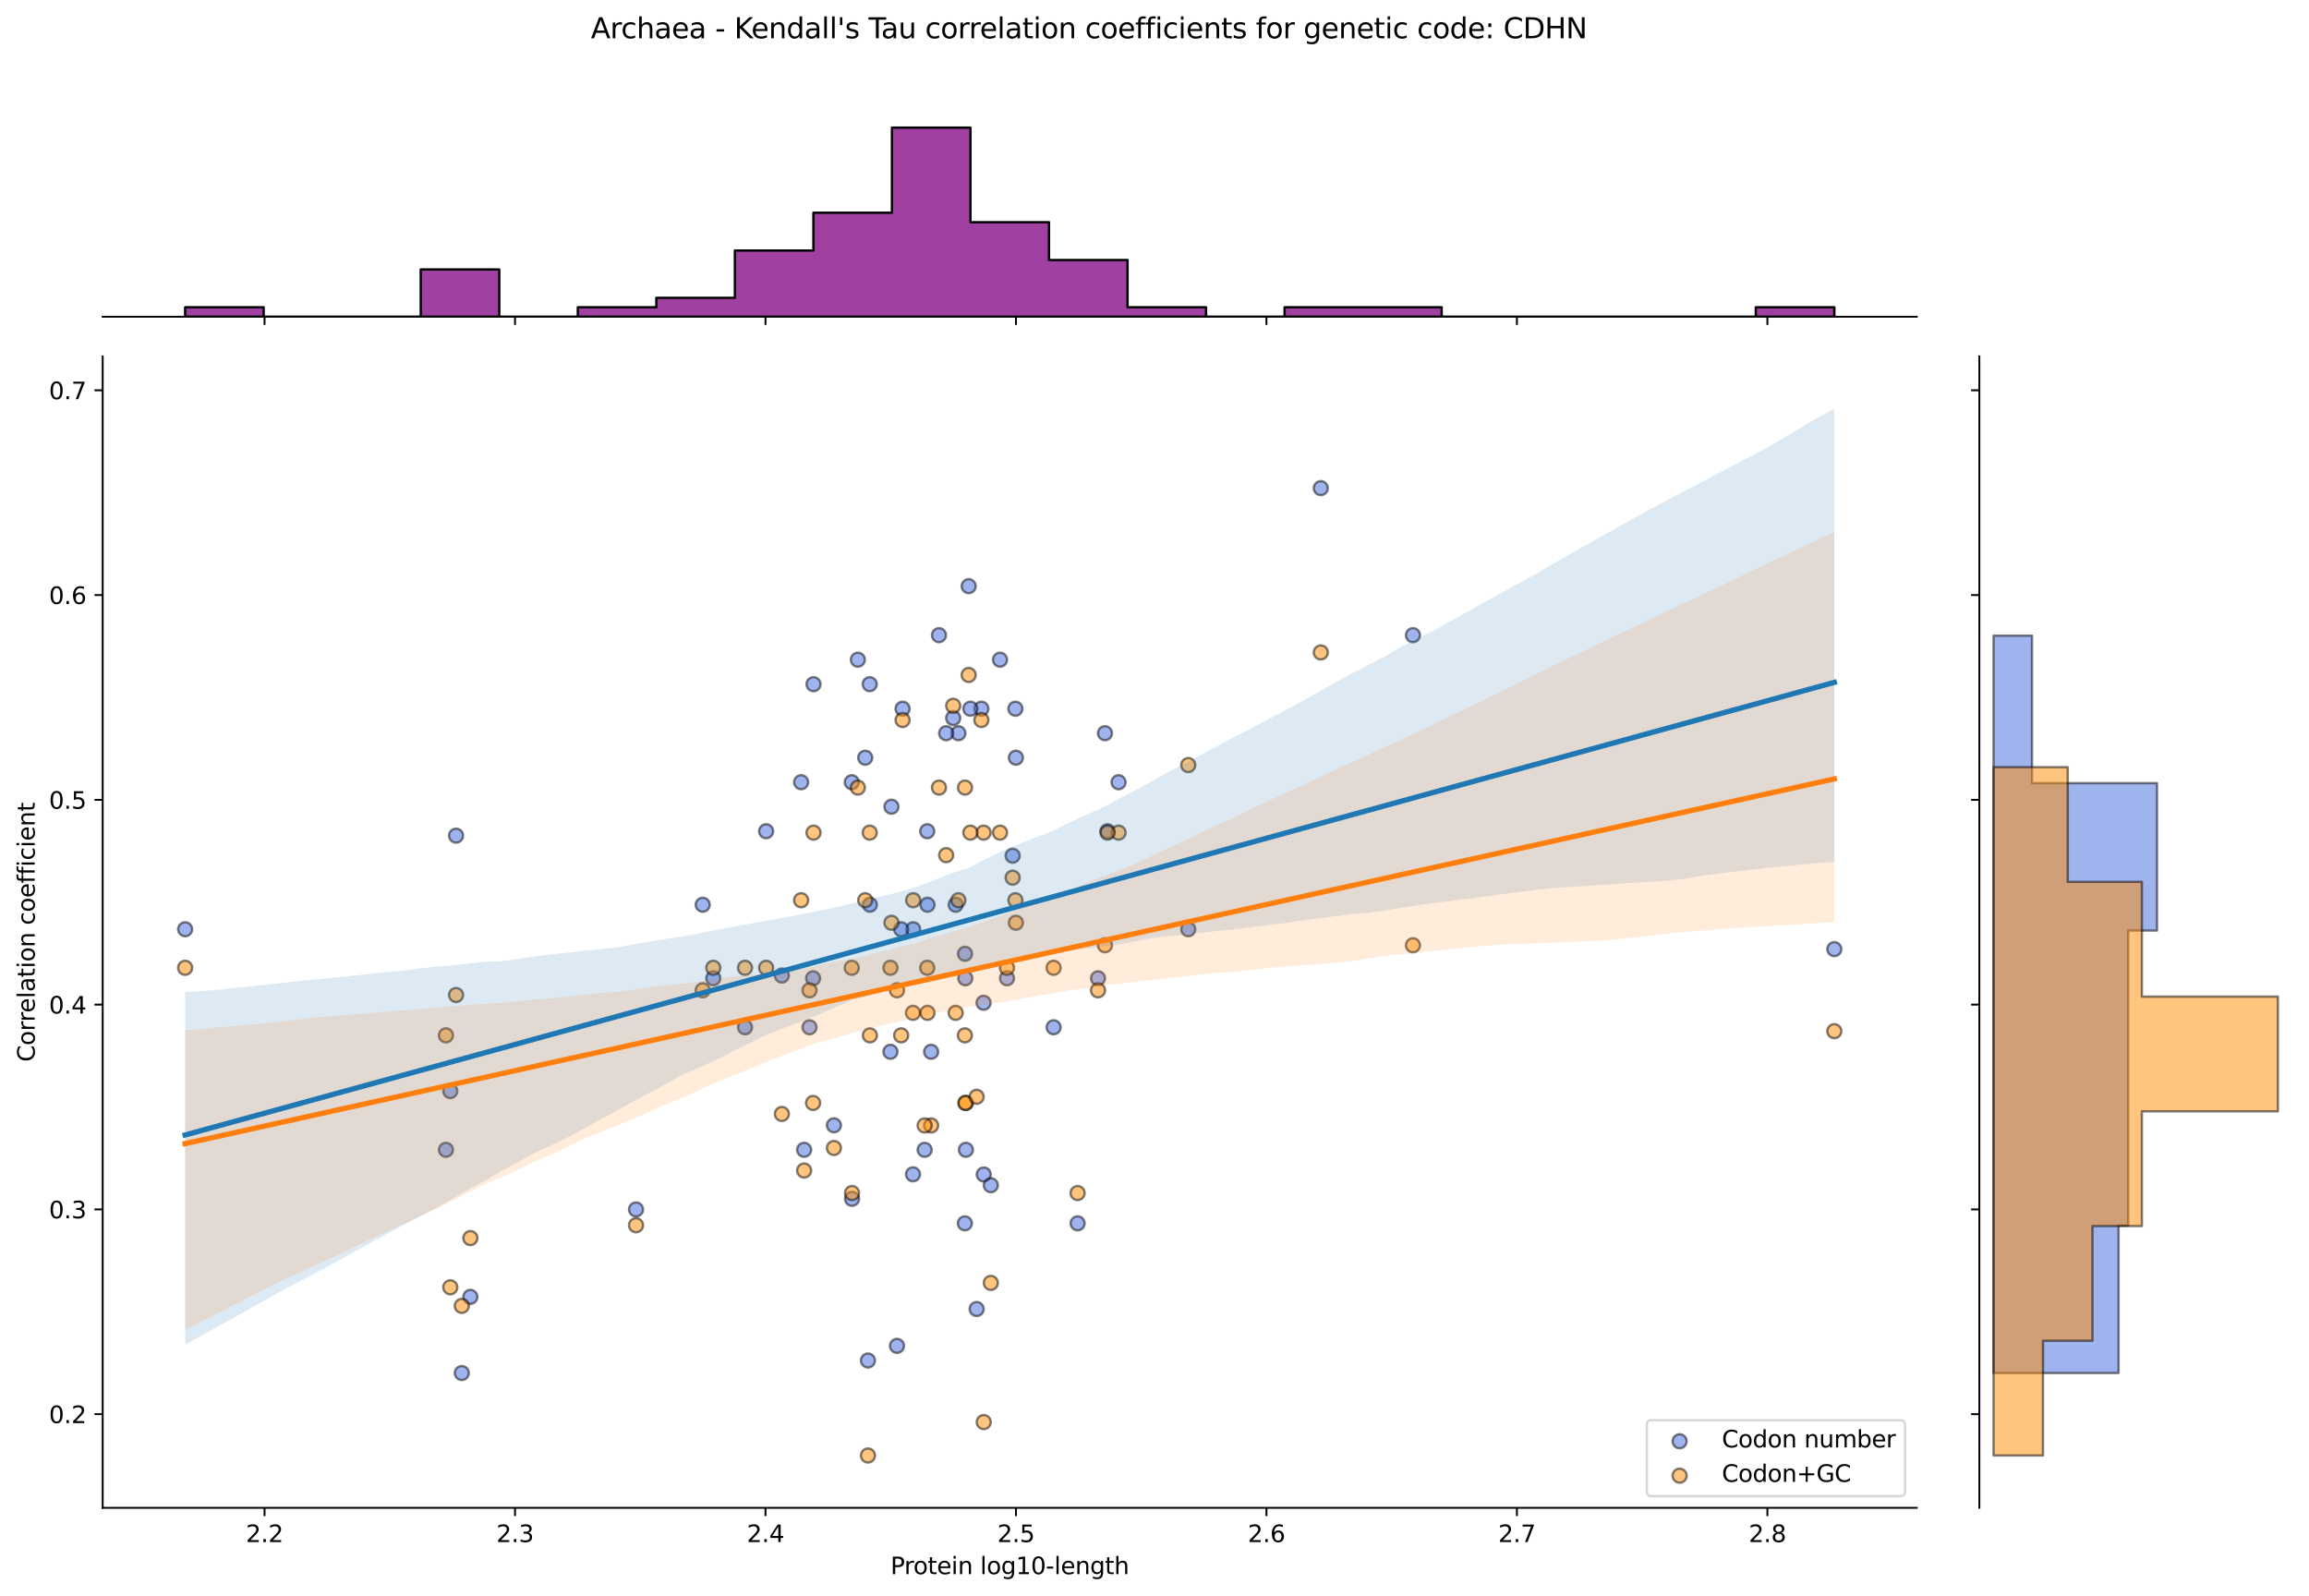 <?xml version="1.0" encoding="utf-8" standalone="no"?>
<!DOCTYPE svg PUBLIC "-//W3C//DTD SVG 1.1//EN"
  "http://www.w3.org/Graphics/SVG/1.1/DTD/svg11.dtd">
<svg xmlns:xlink="http://www.w3.org/1999/xlink" width="984.456pt" height="680.423pt" viewBox="0 0 984.456 680.423" xmlns="http://www.w3.org/2000/svg" version="1.1">
 <defs>
  <style type="text/css">*{stroke-linejoin: round; stroke-linecap: butt}</style>
 </defs>
 <g id="figure_1">
  <g id="patch_1">
   <path d="M 0 680.423 
L 984.456 680.423 
L 984.456 0 
L 0 0 
z
" style="fill: #ffffff"/>
  </g>
  <g id="axes_1">
   <g id="patch_2">
    <path d="M 43.781 642.867 
L 817.232 642.867 
L 817.232 151.966 
L 43.781 151.966 
z
" style="fill: #ffffff"/>
   </g>
   <g id="PathCollection_1">
    <defs>
     <path id="mddd6fe6274" d="M 0 3 
C 0.796 3 1.559 2.684 2.121 2.121 
C 2.684 1.559 3 0.796 3 0 
C 3 -0.796 2.684 -1.559 2.121 -2.121 
C 1.559 -2.684 0.796 -3 0 -3 
C -0.796 -3 -1.559 -2.684 -2.121 -2.121 
C -2.684 -1.559 -3 -0.796 -3 0 
C -3 0.796 -2.684 1.559 -2.121 2.121 
C -1.559 2.684 -0.796 3 0 3 
z
" style="stroke: #000000; stroke-opacity: 0.5"/>
    </defs>
    <g clip-path="url(#pd5e7f77d90)">
     <use xlink:href="#mddd6fe6274" x="342.846" y="490.222" style="fill: #4169e1; fill-opacity: 0.5; stroke: #000000; stroke-opacity: 0.5"/>
     <use xlink:href="#mddd6fe6274" x="368.895" y="323.049" style="fill: #4169e1; fill-opacity: 0.5; stroke: #000000; stroke-opacity: 0.5"/>
     <use xlink:href="#mddd6fe6274" x="380.077" y="343.945" style="fill: #4169e1; fill-opacity: 0.5; stroke: #000000; stroke-opacity: 0.5"/>
     <use xlink:href="#mddd6fe6274" x="379.645" y="448.428" style="fill: #4169e1; fill-opacity: 0.5; stroke: #000000; stroke-opacity: 0.5"/>
     <use xlink:href="#mddd6fe6274" x="408.621" y="312.6" style="fill: #4169e1; fill-opacity: 0.5; stroke: #000000; stroke-opacity: 0.5"/>
     <use xlink:href="#mddd6fe6274" x="317.634" y="437.98" style="fill: #4169e1; fill-opacity: 0.5; stroke: #000000; stroke-opacity: 0.5"/>
     <use xlink:href="#mddd6fe6274" x="419.358" y="427.532" style="fill: #4169e1; fill-opacity: 0.5; stroke: #000000; stroke-opacity: 0.5"/>
     <use xlink:href="#mddd6fe6274" x="389.341" y="396.187" style="fill: #4169e1; fill-opacity: 0.5; stroke: #000000; stroke-opacity: 0.5"/>
     <use xlink:href="#mddd6fe6274" x="602.416" y="270.807" style="fill: #4169e1; fill-opacity: 0.5; stroke: #000000; stroke-opacity: 0.5"/>
     <use xlink:href="#mddd6fe6274" x="196.892" y="585.391" style="fill: #4169e1; fill-opacity: 0.5; stroke: #000000; stroke-opacity: 0.5"/>
     <use xlink:href="#mddd6fe6274" x="271.167" y="515.652" style="fill: #4169e1; fill-opacity: 0.5; stroke: #000000; stroke-opacity: 0.5"/>
     <use xlink:href="#mddd6fe6274" x="432.925" y="302.152" style="fill: #4169e1; fill-opacity: 0.5; stroke: #000000; stroke-opacity: 0.5"/>
     <use xlink:href="#mddd6fe6274" x="333.357" y="415.926" style="fill: #4169e1; fill-opacity: 0.5; stroke: #000000; stroke-opacity: 0.5"/>
     <use xlink:href="#mddd6fe6274" x="363.273" y="511.118" style="fill: #4169e1; fill-opacity: 0.5; stroke: #000000; stroke-opacity: 0.5"/>
     <use xlink:href="#mddd6fe6274" x="411.374" y="521.566" style="fill: #4169e1; fill-opacity: 0.5; stroke: #000000; stroke-opacity: 0.5"/>
     <use xlink:href="#mddd6fe6274" x="365.755" y="281.255" style="fill: #4169e1; fill-opacity: 0.5; stroke: #000000; stroke-opacity: 0.5"/>
     <use xlink:href="#mddd6fe6274" x="345.141" y="437.98" style="fill: #4169e1; fill-opacity: 0.5; stroke: #000000; stroke-opacity: 0.5"/>
     <use xlink:href="#mddd6fe6274" x="476.909" y="333.497" style="fill: #4169e1; fill-opacity: 0.5; stroke: #000000; stroke-opacity: 0.5"/>
     <use xlink:href="#mddd6fe6274" x="341.569" y="333.497" style="fill: #4169e1; fill-opacity: 0.5; stroke: #000000; stroke-opacity: 0.5"/>
     <use xlink:href="#mddd6fe6274" x="382.434" y="573.808" style="fill: #4169e1; fill-opacity: 0.5; stroke: #000000; stroke-opacity: 0.5"/>
     <use xlink:href="#mddd6fe6274" x="418.42" y="302.152" style="fill: #4169e1; fill-opacity: 0.5; stroke: #000000; stroke-opacity: 0.5"/>
     <use xlink:href="#mddd6fe6274" x="384.82" y="302.152" style="fill: #4169e1; fill-opacity: 0.5; stroke: #000000; stroke-opacity: 0.5"/>
     <use xlink:href="#mddd6fe6274" x="370.886" y="385.738" style="fill: #4169e1; fill-opacity: 0.5; stroke: #000000; stroke-opacity: 0.5"/>
     <use xlink:href="#mddd6fe6274" x="389.261" y="500.67" style="fill: #4169e1; fill-opacity: 0.5; stroke: #000000; stroke-opacity: 0.5"/>
     <use xlink:href="#mddd6fe6274" x="563.124" y="208.117" style="fill: #4169e1; fill-opacity: 0.5; stroke: #000000; stroke-opacity: 0.5"/>
     <use xlink:href="#mddd6fe6274" x="395.439" y="385.738" style="fill: #4169e1; fill-opacity: 0.5; stroke: #000000; stroke-opacity: 0.5"/>
     <use xlink:href="#mddd6fe6274" x="407.459" y="385.738" style="fill: #4169e1; fill-opacity: 0.5; stroke: #000000; stroke-opacity: 0.5"/>
     <use xlink:href="#mddd6fe6274" x="194.444" y="356.279" style="fill: #4169e1; fill-opacity: 0.5; stroke: #000000; stroke-opacity: 0.5"/>
     <use xlink:href="#mddd6fe6274" x="468.143" y="417.083" style="fill: #4169e1; fill-opacity: 0.5; stroke: #000000; stroke-opacity: 0.5"/>
     <use xlink:href="#mddd6fe6274" x="370.81" y="291.704" style="fill: #4169e1; fill-opacity: 0.5; stroke: #000000; stroke-opacity: 0.5"/>
     <use xlink:href="#mddd6fe6274" x="782.075" y="404.667" style="fill: #4169e1; fill-opacity: 0.5; stroke: #000000; stroke-opacity: 0.5"/>
     <use xlink:href="#mddd6fe6274" x="78.938" y="396.187" style="fill: #4169e1; fill-opacity: 0.5; stroke: #000000; stroke-opacity: 0.5"/>
     <use xlink:href="#mddd6fe6274" x="395.331" y="354.394" style="fill: #4169e1; fill-opacity: 0.5; stroke: #000000; stroke-opacity: 0.5"/>
     <use xlink:href="#mddd6fe6274" x="411.825" y="490.222" style="fill: #4169e1; fill-opacity: 0.5; stroke: #000000; stroke-opacity: 0.5"/>
     <use xlink:href="#mddd6fe6274" x="384.217" y="396.187" style="fill: #4169e1; fill-opacity: 0.5; stroke: #000000; stroke-opacity: 0.5"/>
     <use xlink:href="#mddd6fe6274" x="431.75" y="364.842" style="fill: #4169e1; fill-opacity: 0.5; stroke: #000000; stroke-opacity: 0.5"/>
     <use xlink:href="#mddd6fe6274" x="355.552" y="479.773" style="fill: #4169e1; fill-opacity: 0.5; stroke: #000000; stroke-opacity: 0.5"/>
     <use xlink:href="#mddd6fe6274" x="433.131" y="323.049" style="fill: #4169e1; fill-opacity: 0.5; stroke: #000000; stroke-opacity: 0.5"/>
     <use xlink:href="#mddd6fe6274" x="413.718" y="302.152" style="fill: #4169e1; fill-opacity: 0.5; stroke: #000000; stroke-opacity: 0.5"/>
     <use xlink:href="#mddd6fe6274" x="191.984" y="465.187" style="fill: #4169e1; fill-opacity: 0.5; stroke: #000000; stroke-opacity: 0.5"/>
     <use xlink:href="#mddd6fe6274" x="299.602" y="385.738" style="fill: #4169e1; fill-opacity: 0.5; stroke: #000000; stroke-opacity: 0.5"/>
     <use xlink:href="#mddd6fe6274" x="304.114" y="417.083" style="fill: #4169e1; fill-opacity: 0.5; stroke: #000000; stroke-opacity: 0.5"/>
     <use xlink:href="#mddd6fe6274" x="400.342" y="270.807" style="fill: #4169e1; fill-opacity: 0.5; stroke: #000000; stroke-opacity: 0.5"/>
     <use xlink:href="#mddd6fe6274" x="396.987" y="448.428" style="fill: #4169e1; fill-opacity: 0.5; stroke: #000000; stroke-opacity: 0.5"/>
     <use xlink:href="#mddd6fe6274" x="506.624" y="396.187" style="fill: #4169e1; fill-opacity: 0.5; stroke: #000000; stroke-opacity: 0.5"/>
     <use xlink:href="#mddd6fe6274" x="411.57" y="417.083" style="fill: #4169e1; fill-opacity: 0.5; stroke: #000000; stroke-opacity: 0.5"/>
     <use xlink:href="#mddd6fe6274" x="406.407" y="306.134" style="fill: #4169e1; fill-opacity: 0.5; stroke: #000000; stroke-opacity: 0.5"/>
     <use xlink:href="#mddd6fe6274" x="449.215" y="437.98" style="fill: #4169e1; fill-opacity: 0.5; stroke: #000000; stroke-opacity: 0.5"/>
     <use xlink:href="#mddd6fe6274" x="363.153" y="333.497" style="fill: #4169e1; fill-opacity: 0.5; stroke: #000000; stroke-opacity: 0.5"/>
     <use xlink:href="#mddd6fe6274" x="346.85" y="291.704" style="fill: #4169e1; fill-opacity: 0.5; stroke: #000000; stroke-opacity: 0.5"/>
     <use xlink:href="#mddd6fe6274" x="471.111" y="312.6" style="fill: #4169e1; fill-opacity: 0.5; stroke: #000000; stroke-opacity: 0.5"/>
     <use xlink:href="#mddd6fe6274" x="411.431" y="406.635" style="fill: #4169e1; fill-opacity: 0.5; stroke: #000000; stroke-opacity: 0.5"/>
     <use xlink:href="#mddd6fe6274" x="459.448" y="521.566" style="fill: #4169e1; fill-opacity: 0.5; stroke: #000000; stroke-opacity: 0.5"/>
     <use xlink:href="#mddd6fe6274" x="200.539" y="552.911" style="fill: #4169e1; fill-opacity: 0.5; stroke: #000000; stroke-opacity: 0.5"/>
     <use xlink:href="#mddd6fe6274" x="190.13" y="490.222" style="fill: #4169e1; fill-opacity: 0.5; stroke: #000000; stroke-opacity: 0.5"/>
     <use xlink:href="#mddd6fe6274" x="472.205" y="354.394" style="fill: #4169e1; fill-opacity: 0.5; stroke: #000000; stroke-opacity: 0.5"/>
     <use xlink:href="#mddd6fe6274" x="394.231" y="490.222" style="fill: #4169e1; fill-opacity: 0.5; stroke: #000000; stroke-opacity: 0.5"/>
     <use xlink:href="#mddd6fe6274" x="419.429" y="500.747" style="fill: #4169e1; fill-opacity: 0.5; stroke: #000000; stroke-opacity: 0.5"/>
     <use xlink:href="#mddd6fe6274" x="429.342" y="417.083" style="fill: #4169e1; fill-opacity: 0.5; stroke: #000000; stroke-opacity: 0.5"/>
     <use xlink:href="#mddd6fe6274" x="426.364" y="281.255" style="fill: #4169e1; fill-opacity: 0.5; stroke: #000000; stroke-opacity: 0.5"/>
     <use xlink:href="#mddd6fe6274" x="346.669" y="417.083" style="fill: #4169e1; fill-opacity: 0.5; stroke: #000000; stroke-opacity: 0.5"/>
     <use xlink:href="#mddd6fe6274" x="422.44" y="505.325" style="fill: #4169e1; fill-opacity: 0.5; stroke: #000000; stroke-opacity: 0.5"/>
     <use xlink:href="#mddd6fe6274" x="326.64" y="354.394" style="fill: #4169e1; fill-opacity: 0.5; stroke: #000000; stroke-opacity: 0.5"/>
     <use xlink:href="#mddd6fe6274" x="403.4" y="312.6" style="fill: #4169e1; fill-opacity: 0.5; stroke: #000000; stroke-opacity: 0.5"/>
     <use xlink:href="#mddd6fe6274" x="413" y="249.911" style="fill: #4169e1; fill-opacity: 0.5; stroke: #000000; stroke-opacity: 0.5"/>
     <use xlink:href="#mddd6fe6274" x="370.06" y="580.054" style="fill: #4169e1; fill-opacity: 0.5; stroke: #000000; stroke-opacity: 0.5"/>
     <use xlink:href="#mddd6fe6274" x="416.397" y="558.099" style="fill: #4169e1; fill-opacity: 0.5; stroke: #000000; stroke-opacity: 0.5"/>
    </g>
   </g>
   <g id="PathCollection_2">
    <defs>
     <path id="md00215813a" d="M 0 3 
C 0.796 3 1.559 2.684 2.121 2.121 
C 2.684 1.559 3 0.796 3 0 
C 3 -0.796 2.684 -1.559 2.121 -2.121 
C 1.559 -2.684 0.796 -3 0 -3 
C -0.796 -3 -1.559 -2.684 -2.121 -2.121 
C -2.684 -1.559 -3 -0.796 -3 0 
C -3 0.796 -2.684 1.559 -2.121 2.121 
C -1.559 2.684 -0.796 3 0 3 
z
" style="stroke: #000000; stroke-opacity: 0.5"/>
    </defs>
    <g clip-path="url(#pd5e7f77d90)">
     <use xlink:href="#md00215813a" x="342.846" y="499.048" style="fill: #ff8c00; fill-opacity: 0.5; stroke: #000000; stroke-opacity: 0.5"/>
     <use xlink:href="#md00215813a" x="368.895" y="383.806" style="fill: #ff8c00; fill-opacity: 0.5; stroke: #000000; stroke-opacity: 0.5"/>
     <use xlink:href="#md00215813a" x="380.077" y="393.41" style="fill: #ff8c00; fill-opacity: 0.5; stroke: #000000; stroke-opacity: 0.5"/>
     <use xlink:href="#md00215813a" x="379.645" y="412.617" style="fill: #ff8c00; fill-opacity: 0.5; stroke: #000000; stroke-opacity: 0.5"/>
     <use xlink:href="#md00215813a" x="408.621" y="383.806" style="fill: #ff8c00; fill-opacity: 0.5; stroke: #000000; stroke-opacity: 0.5"/>
     <use xlink:href="#md00215813a" x="317.634" y="412.617" style="fill: #ff8c00; fill-opacity: 0.5; stroke: #000000; stroke-opacity: 0.5"/>
     <use xlink:href="#md00215813a" x="419.358" y="354.996" style="fill: #ff8c00; fill-opacity: 0.5; stroke: #000000; stroke-opacity: 0.5"/>
     <use xlink:href="#md00215813a" x="389.341" y="383.806" style="fill: #ff8c00; fill-opacity: 0.5; stroke: #000000; stroke-opacity: 0.5"/>
     <use xlink:href="#md00215813a" x="602.416" y="403.013" style="fill: #ff8c00; fill-opacity: 0.5; stroke: #000000; stroke-opacity: 0.5"/>
     <use xlink:href="#md00215813a" x="196.892" y="556.773" style="fill: #ff8c00; fill-opacity: 0.5; stroke: #000000; stroke-opacity: 0.5"/>
     <use xlink:href="#md00215813a" x="271.167" y="522.385" style="fill: #ff8c00; fill-opacity: 0.5; stroke: #000000; stroke-opacity: 0.5"/>
     <use xlink:href="#md00215813a" x="432.925" y="383.806" style="fill: #ff8c00; fill-opacity: 0.5; stroke: #000000; stroke-opacity: 0.5"/>
     <use xlink:href="#md00215813a" x="333.357" y="474.931" style="fill: #ff8c00; fill-opacity: 0.5; stroke: #000000; stroke-opacity: 0.5"/>
     <use xlink:href="#md00215813a" x="363.273" y="508.652" style="fill: #ff8c00; fill-opacity: 0.5; stroke: #000000; stroke-opacity: 0.5"/>
     <use xlink:href="#md00215813a" x="411.374" y="441.427" style="fill: #ff8c00; fill-opacity: 0.5; stroke: #000000; stroke-opacity: 0.5"/>
     <use xlink:href="#md00215813a" x="365.755" y="335.789" style="fill: #ff8c00; fill-opacity: 0.5; stroke: #000000; stroke-opacity: 0.5"/>
     <use xlink:href="#md00215813a" x="345.141" y="422.22" style="fill: #ff8c00; fill-opacity: 0.5; stroke: #000000; stroke-opacity: 0.5"/>
     <use xlink:href="#md00215813a" x="476.909" y="354.996" style="fill: #ff8c00; fill-opacity: 0.5; stroke: #000000; stroke-opacity: 0.5"/>
     <use xlink:href="#md00215813a" x="341.569" y="383.806" style="fill: #ff8c00; fill-opacity: 0.5; stroke: #000000; stroke-opacity: 0.5"/>
     <use xlink:href="#md00215813a" x="382.434" y="422.22" style="fill: #ff8c00; fill-opacity: 0.5; stroke: #000000; stroke-opacity: 0.5"/>
     <use xlink:href="#md00215813a" x="418.42" y="306.978" style="fill: #ff8c00; fill-opacity: 0.5; stroke: #000000; stroke-opacity: 0.5"/>
     <use xlink:href="#md00215813a" x="384.82" y="306.978" style="fill: #ff8c00; fill-opacity: 0.5; stroke: #000000; stroke-opacity: 0.5"/>
     <use xlink:href="#md00215813a" x="370.886" y="441.427" style="fill: #ff8c00; fill-opacity: 0.5; stroke: #000000; stroke-opacity: 0.5"/>
     <use xlink:href="#md00215813a" x="389.261" y="431.824" style="fill: #ff8c00; fill-opacity: 0.5; stroke: #000000; stroke-opacity: 0.5"/>
     <use xlink:href="#md00215813a" x="563.124" y="278.168" style="fill: #ff8c00; fill-opacity: 0.5; stroke: #000000; stroke-opacity: 0.5"/>
     <use xlink:href="#md00215813a" x="395.439" y="431.824" style="fill: #ff8c00; fill-opacity: 0.5; stroke: #000000; stroke-opacity: 0.5"/>
     <use xlink:href="#md00215813a" x="407.459" y="431.824" style="fill: #ff8c00; fill-opacity: 0.5; stroke: #000000; stroke-opacity: 0.5"/>
     <use xlink:href="#md00215813a" x="194.444" y="424.221" style="fill: #ff8c00; fill-opacity: 0.5; stroke: #000000; stroke-opacity: 0.5"/>
     <use xlink:href="#md00215813a" x="468.143" y="422.22" style="fill: #ff8c00; fill-opacity: 0.5; stroke: #000000; stroke-opacity: 0.5"/>
     <use xlink:href="#md00215813a" x="370.81" y="354.996" style="fill: #ff8c00; fill-opacity: 0.5; stroke: #000000; stroke-opacity: 0.5"/>
     <use xlink:href="#md00215813a" x="782.075" y="439.644" style="fill: #ff8c00; fill-opacity: 0.5; stroke: #000000; stroke-opacity: 0.5"/>
     <use xlink:href="#md00215813a" x="78.938" y="412.617" style="fill: #ff8c00; fill-opacity: 0.5; stroke: #000000; stroke-opacity: 0.5"/>
     <use xlink:href="#md00215813a" x="395.331" y="412.617" style="fill: #ff8c00; fill-opacity: 0.5; stroke: #000000; stroke-opacity: 0.5"/>
     <use xlink:href="#md00215813a" x="411.825" y="470.238" style="fill: #ff8c00; fill-opacity: 0.5; stroke: #000000; stroke-opacity: 0.5"/>
     <use xlink:href="#md00215813a" x="384.217" y="441.427" style="fill: #ff8c00; fill-opacity: 0.5; stroke: #000000; stroke-opacity: 0.5"/>
     <use xlink:href="#md00215813a" x="431.75" y="374.203" style="fill: #ff8c00; fill-opacity: 0.5; stroke: #000000; stroke-opacity: 0.5"/>
     <use xlink:href="#md00215813a" x="355.552" y="489.445" style="fill: #ff8c00; fill-opacity: 0.5; stroke: #000000; stroke-opacity: 0.5"/>
     <use xlink:href="#md00215813a" x="433.131" y="393.41" style="fill: #ff8c00; fill-opacity: 0.5; stroke: #000000; stroke-opacity: 0.5"/>
     <use xlink:href="#md00215813a" x="413.718" y="354.996" style="fill: #ff8c00; fill-opacity: 0.5; stroke: #000000; stroke-opacity: 0.5"/>
     <use xlink:href="#md00215813a" x="191.984" y="548.838" style="fill: #ff8c00; fill-opacity: 0.5; stroke: #000000; stroke-opacity: 0.5"/>
     <use xlink:href="#md00215813a" x="299.602" y="422.22" style="fill: #ff8c00; fill-opacity: 0.5; stroke: #000000; stroke-opacity: 0.5"/>
     <use xlink:href="#md00215813a" x="304.114" y="412.617" style="fill: #ff8c00; fill-opacity: 0.5; stroke: #000000; stroke-opacity: 0.5"/>
     <use xlink:href="#md00215813a" x="400.342" y="335.789" style="fill: #ff8c00; fill-opacity: 0.5; stroke: #000000; stroke-opacity: 0.5"/>
     <use xlink:href="#md00215813a" x="396.987" y="479.841" style="fill: #ff8c00; fill-opacity: 0.5; stroke: #000000; stroke-opacity: 0.5"/>
     <use xlink:href="#md00215813a" x="506.624" y="326.185" style="fill: #ff8c00; fill-opacity: 0.5; stroke: #000000; stroke-opacity: 0.5"/>
     <use xlink:href="#md00215813a" x="411.57" y="470.238" style="fill: #ff8c00; fill-opacity: 0.5; stroke: #000000; stroke-opacity: 0.5"/>
     <use xlink:href="#md00215813a" x="406.407" y="300.92" style="fill: #ff8c00; fill-opacity: 0.5; stroke: #000000; stroke-opacity: 0.5"/>
     <use xlink:href="#md00215813a" x="449.215" y="412.617" style="fill: #ff8c00; fill-opacity: 0.5; stroke: #000000; stroke-opacity: 0.5"/>
     <use xlink:href="#md00215813a" x="363.153" y="412.617" style="fill: #ff8c00; fill-opacity: 0.5; stroke: #000000; stroke-opacity: 0.5"/>
     <use xlink:href="#md00215813a" x="346.85" y="354.996" style="fill: #ff8c00; fill-opacity: 0.5; stroke: #000000; stroke-opacity: 0.5"/>
     <use xlink:href="#md00215813a" x="471.111" y="403.013" style="fill: #ff8c00; fill-opacity: 0.5; stroke: #000000; stroke-opacity: 0.5"/>
     <use xlink:href="#md00215813a" x="411.431" y="335.789" style="fill: #ff8c00; fill-opacity: 0.5; stroke: #000000; stroke-opacity: 0.5"/>
     <use xlink:href="#md00215813a" x="459.448" y="508.652" style="fill: #ff8c00; fill-opacity: 0.5; stroke: #000000; stroke-opacity: 0.5"/>
     <use xlink:href="#md00215813a" x="200.539" y="527.859" style="fill: #ff8c00; fill-opacity: 0.5; stroke: #000000; stroke-opacity: 0.5"/>
     <use xlink:href="#md00215813a" x="190.13" y="441.427" style="fill: #ff8c00; fill-opacity: 0.5; stroke: #000000; stroke-opacity: 0.5"/>
     <use xlink:href="#md00215813a" x="472.205" y="354.996" style="fill: #ff8c00; fill-opacity: 0.5; stroke: #000000; stroke-opacity: 0.5"/>
     <use xlink:href="#md00215813a" x="394.231" y="479.841" style="fill: #ff8c00; fill-opacity: 0.5; stroke: #000000; stroke-opacity: 0.5"/>
     <use xlink:href="#md00215813a" x="419.429" y="606.304" style="fill: #ff8c00; fill-opacity: 0.5; stroke: #000000; stroke-opacity: 0.5"/>
     <use xlink:href="#md00215813a" x="429.342" y="412.617" style="fill: #ff8c00; fill-opacity: 0.5; stroke: #000000; stroke-opacity: 0.5"/>
     <use xlink:href="#md00215813a" x="426.364" y="354.996" style="fill: #ff8c00; fill-opacity: 0.5; stroke: #000000; stroke-opacity: 0.5"/>
     <use xlink:href="#md00215813a" x="346.669" y="470.238" style="fill: #ff8c00; fill-opacity: 0.5; stroke: #000000; stroke-opacity: 0.5"/>
     <use xlink:href="#md00215813a" x="422.44" y="546.961" style="fill: #ff8c00; fill-opacity: 0.5; stroke: #000000; stroke-opacity: 0.5"/>
     <use xlink:href="#md00215813a" x="326.64" y="412.617" style="fill: #ff8c00; fill-opacity: 0.5; stroke: #000000; stroke-opacity: 0.5"/>
     <use xlink:href="#md00215813a" x="403.4" y="364.599" style="fill: #ff8c00; fill-opacity: 0.5; stroke: #000000; stroke-opacity: 0.5"/>
     <use xlink:href="#md00215813a" x="413" y="287.771" style="fill: #ff8c00; fill-opacity: 0.5; stroke: #000000; stroke-opacity: 0.5"/>
     <use xlink:href="#md00215813a" x="370.06" y="620.553" style="fill: #ff8c00; fill-opacity: 0.5; stroke: #000000; stroke-opacity: 0.5"/>
     <use xlink:href="#md00215813a" x="416.397" y="467.61" style="fill: #ff8c00; fill-opacity: 0.5; stroke: #000000; stroke-opacity: 0.5"/>
    </g>
   </g>
   <g id="PolyCollection_1">
    <path d="M 78.938 422.952 
L 78.938 573.283 
L 86.04 569.393 
L 93.143 565.503 
L 100.245 561.5 
L 107.348 557.484 
L 114.45 553.468 
L 121.552 549.452 
L 128.655 545.828 
L 135.757 542.165 
L 142.86 538.236 
L 149.962 534.307 
L 157.064 530.378 
L 164.167 526.449 
L 171.269 522.748 
L 178.372 518.93 
L 185.474 515.274 
L 192.576 511.306 
L 199.679 507.209 
L 206.781 503.315 
L 213.884 499.217 
L 220.986 495.379 
L 228.088 491.432 
L 235.191 488.255 
L 242.293 484.769 
L 249.396 480.904 
L 256.498 477.034 
L 263.6 473.153 
L 270.703 469.279 
L 277.805 465.438 
L 284.908 461.555 
L 292.01 457.739 
L 299.112 454.712 
L 306.215 451.508 
L 313.317 447.772 
L 320.419 444.378 
L 327.522 440.833 
L 334.624 438.11 
L 341.727 435.503 
L 348.829 432.655 
L 355.931 429.538 
L 363.034 426.466 
L 370.136 424.568 
L 377.239 421.658 
L 384.341 419.819 
L 391.443 417.923 
L 398.546 416.212 
L 405.648 414.576 
L 412.751 413.108 
L 419.853 411.871 
L 426.955 410.679 
L 434.058 409.239 
L 441.16 407.737 
L 448.263 406.252 
L 455.365 405.351 
L 462.467 404.509 
L 469.57 403.665 
L 476.672 402.632 
L 483.775 401.411 
L 490.877 399.951 
L 497.979 399.23 
L 505.082 398.427 
L 512.184 397.683 
L 519.287 396.885 
L 526.389 396.142 
L 533.491 395.308 
L 540.594 394.379 
L 547.696 393.581 
L 554.799 392.522 
L 561.901 391.591 
L 569.003 390.655 
L 576.106 389.798 
L 583.208 389.179 
L 590.31 388.191 
L 597.413 387.071 
L 604.515 385.972 
L 611.618 384.965 
L 618.72 384.108 
L 625.822 383.19 
L 632.925 382.253 
L 640.027 381.312 
L 647.13 380.366 
L 654.232 379.443 
L 661.334 378.68 
L 668.437 378.22 
L 675.539 377.761 
L 682.642 377.301 
L 689.744 376.841 
L 696.846 376.374 
L 703.949 375.909 
L 711.051 375.453 
L 718.154 374.713 
L 725.256 373.468 
L 732.358 372.517 
L 739.461 371.674 
L 746.563 370.829 
L 753.666 369.985 
L 760.768 369.309 
L 767.87 368.609 
L 774.973 368.001 
L 782.075 367.456 
L 782.075 174.279 
L 782.075 174.279 
L 774.973 178.014 
L 767.87 182.278 
L 760.768 186.546 
L 753.666 190.725 
L 746.563 194.455 
L 739.461 198.189 
L 732.358 201.926 
L 725.256 205.663 
L 718.154 209.4 
L 711.051 213.137 
L 703.949 216.874 
L 696.846 220.773 
L 689.744 224.763 
L 682.642 228.752 
L 675.539 232.751 
L 668.437 236.756 
L 661.334 240.87 
L 654.232 245.071 
L 647.13 248.937 
L 640.027 252.835 
L 632.925 256.74 
L 625.822 260.732 
L 618.72 264.724 
L 611.618 268.716 
L 604.515 272.074 
L 597.413 275.804 
L 590.31 279.955 
L 583.208 283.573 
L 576.106 287.294 
L 569.003 291.121 
L 561.901 295.108 
L 554.799 299.182 
L 547.696 302.968 
L 540.594 306.754 
L 533.491 310.542 
L 526.389 314.096 
L 519.287 317.961 
L 512.184 321.754 
L 505.082 325.52 
L 497.979 329.193 
L 490.877 333.242 
L 483.775 337.071 
L 476.672 340.792 
L 469.57 344.594 
L 462.467 347.666 
L 455.365 350.958 
L 448.263 354.504 
L 441.16 357.164 
L 434.058 360.038 
L 426.955 363.034 
L 419.853 366.514 
L 412.751 370.17 
L 405.648 372.303 
L 398.546 375.191 
L 391.443 377.908 
L 384.341 380.043 
L 377.239 381.869 
L 370.136 383.407 
L 363.034 385.22 
L 355.931 386.937 
L 348.829 388.382 
L 341.727 389.808 
L 334.624 391.147 
L 327.522 392.45 
L 320.419 393.68 
L 313.317 395.039 
L 306.215 396.332 
L 299.112 397.764 
L 292.01 399.148 
L 284.908 400.132 
L 277.805 401.289 
L 270.703 402.596 
L 263.6 403.859 
L 256.498 404.61 
L 249.396 405.342 
L 242.293 406.139 
L 235.191 406.876 
L 228.088 407.738 
L 220.986 408.82 
L 213.884 409.793 
L 206.781 410.067 
L 199.679 410.875 
L 192.576 411.629 
L 185.474 412.156 
L 178.372 412.919 
L 171.269 413.873 
L 164.167 414.492 
L 157.064 415.298 
L 149.962 416.06 
L 142.86 416.693 
L 135.757 417.452 
L 128.655 418.12 
L 121.552 418.956 
L 114.45 419.707 
L 107.348 420.459 
L 100.245 421.211 
L 93.143 421.962 
L 86.04 422.521 
L 78.938 422.952 
z
" clip-path="url(#pd5e7f77d90)" style="fill: #1f77b4; fill-opacity: 0.15"/>
   </g>
   <g id="PolyCollection_2">
    <path d="M 78.938 439.206 
L 78.938 566.901 
L 86.04 563.293 
L 93.143 559.685 
L 100.245 556.077 
L 107.348 552.469 
L 114.45 548.861 
L 121.552 545.329 
L 128.655 542.069 
L 135.757 538.81 
L 142.86 535.55 
L 149.962 532.224 
L 157.064 528.753 
L 164.167 525.403 
L 171.269 522.159 
L 178.372 518.915 
L 185.474 515.665 
L 192.576 512.103 
L 199.679 508.454 
L 206.781 504.802 
L 213.884 501.909 
L 220.986 498.643 
L 228.088 495.17 
L 235.191 492.053 
L 242.293 488.781 
L 249.396 485.325 
L 256.498 482.536 
L 263.6 479.644 
L 270.703 476.705 
L 277.805 473.585 
L 284.908 470.389 
L 292.01 467.67 
L 299.112 464.213 
L 306.215 461.057 
L 313.317 458.211 
L 320.419 455.351 
L 327.522 452.391 
L 334.624 449.617 
L 341.727 447.024 
L 348.829 444.411 
L 355.931 442.584 
L 363.034 440.432 
L 370.136 438.627 
L 377.239 436.856 
L 384.341 435.266 
L 391.443 433.697 
L 398.546 431.93 
L 405.648 430.806 
L 412.751 429.312 
L 419.853 428.357 
L 426.955 427.223 
L 434.058 426.1 
L 441.16 424.811 
L 448.263 423.581 
L 455.365 422.318 
L 462.467 421.462 
L 469.57 420.181 
L 476.672 419.508 
L 483.775 418.625 
L 490.877 417.826 
L 497.979 416.956 
L 505.082 416.297 
L 512.184 415.506 
L 519.287 414.785 
L 526.389 414.286 
L 533.491 413.57 
L 540.594 412.739 
L 547.696 412.091 
L 554.799 411.559 
L 561.901 411.041 
L 569.003 410.445 
L 576.106 409.775 
L 583.208 408.616 
L 590.31 407.558 
L 597.413 406.83 
L 604.515 406.266 
L 611.618 405.383 
L 618.72 404.666 
L 625.822 403.949 
L 632.925 403.232 
L 640.027 402.751 
L 647.13 402.464 
L 654.232 402.178 
L 661.334 401.891 
L 668.437 401.604 
L 675.539 401.317 
L 682.642 401.026 
L 689.744 400.384 
L 696.846 399.657 
L 703.949 398.855 
L 711.051 398.053 
L 718.154 397.251 
L 725.256 396.867 
L 732.358 396.18 
L 739.461 395.71 
L 746.563 395.288 
L 753.666 394.857 
L 760.768 394.426 
L 767.87 393.99 
L 774.973 393.553 
L 782.075 393.116 
L 782.075 226.734 
L 782.075 226.734 
L 774.973 230.099 
L 767.87 233.465 
L 760.768 236.837 
L 753.666 240.211 
L 746.563 243.585 
L 739.461 246.96 
L 732.358 250.334 
L 725.256 253.709 
L 718.154 257.083 
L 711.051 260.457 
L 703.949 263.832 
L 696.846 267.206 
L 689.744 270.581 
L 682.642 273.968 
L 675.539 277.43 
L 668.437 280.703 
L 661.334 284.153 
L 654.232 287.686 
L 647.13 291.218 
L 640.027 294.742 
L 632.925 298.205 
L 625.822 301.667 
L 618.72 305.13 
L 611.618 308.592 
L 604.515 312.054 
L 597.413 315.356 
L 590.31 318.596 
L 583.208 321.836 
L 576.106 325.076 
L 569.003 328.316 
L 561.901 331.784 
L 554.799 334.991 
L 547.696 338.294 
L 540.594 341.399 
L 533.491 344.766 
L 526.389 348.409 
L 519.287 351.554 
L 512.184 354.888 
L 505.082 358.362 
L 497.979 361.634 
L 490.877 365.001 
L 483.775 368.305 
L 476.672 371.322 
L 469.57 373.922 
L 462.467 376.719 
L 455.365 379.977 
L 448.263 382.769 
L 441.16 385.562 
L 434.058 387.773 
L 426.955 390.343 
L 419.853 392.87 
L 412.751 395.379 
L 405.648 397.462 
L 398.546 399.409 
L 391.443 401.812 
L 384.341 403.613 
L 377.239 405.38 
L 370.136 407.242 
L 363.034 408.758 
L 355.931 410.005 
L 348.829 411.572 
L 341.727 412.853 
L 334.624 413.605 
L 327.522 415.023 
L 320.419 415.506 
L 313.317 416.317 
L 306.215 417.187 
L 299.112 418.292 
L 292.01 419.256 
L 284.908 419.893 
L 277.805 420.828 
L 270.703 421.9 
L 263.6 422.916 
L 256.498 423.331 
L 249.396 424.038 
L 242.293 424.907 
L 235.191 425.595 
L 228.088 426.089 
L 220.986 426.836 
L 213.884 427.497 
L 206.781 427.977 
L 199.679 428.423 
L 192.576 428.972 
L 185.474 429.678 
L 178.372 430.249 
L 171.269 430.805 
L 164.167 431.386 
L 157.064 431.949 
L 149.962 432.568 
L 142.86 433.093 
L 135.757 433.661 
L 128.655 434.429 
L 121.552 435.228 
L 114.45 436.028 
L 107.348 436.774 
L 100.245 437.421 
L 93.143 437.96 
L 86.04 438.775 
L 78.938 439.206 
z
" clip-path="url(#pd5e7f77d90)" style="fill: #ff7f0e; fill-opacity: 0.15"/>
   </g>
   <g id="matplotlib.axis_1">
    <g id="xtick_1">
     <g id="line2d_1">
      <defs>
       <path id="m656b1f0d8a" d="M 0 0 
L 0 3.5 
" style="stroke: #000000; stroke-width: 0.8"/>
      </defs>
      <g>
       <use xlink:href="#m656b1f0d8a" x="112.79" y="642.867" style="stroke: #000000; stroke-width: 0.8"/>
      </g>
     </g>
     <g id="text_1">
      <!-- 2.2 -->
      <g transform="translate(104.838 657.465) scale(0.1 -0.1)">
       <defs>
        <path id="DejaVuSans-32" d="M 1228 531 
L 3431 531 
L 3431 0 
L 469 0 
L 469 531 
Q 828 903 1448 1529 
Q 2069 2156 2228 2338 
Q 2531 2678 2651 2914 
Q 2772 3150 2772 3378 
Q 2772 3750 2511 3984 
Q 2250 4219 1831 4219 
Q 1534 4219 1204 4116 
Q 875 4013 500 3803 
L 500 4441 
Q 881 4594 1212 4672 
Q 1544 4750 1819 4750 
Q 2544 4750 2975 4387 
Q 3406 4025 3406 3419 
Q 3406 3131 3298 2873 
Q 3191 2616 2906 2266 
Q 2828 2175 2409 1742 
Q 1991 1309 1228 531 
z
" transform="scale(0.016)"/>
        <path id="DejaVuSans-2e" d="M 684 794 
L 1344 794 
L 1344 0 
L 684 0 
L 684 794 
z
" transform="scale(0.016)"/>
       </defs>
       <use xlink:href="#DejaVuSans-32"/>
       <use xlink:href="#DejaVuSans-2e" x="63.623"/>
       <use xlink:href="#DejaVuSans-32" x="95.41"/>
      </g>
     </g>
    </g>
    <g id="xtick_2">
     <g id="line2d_2">
      <g>
       <use xlink:href="#m656b1f0d8a" x="219.581" y="642.867" style="stroke: #000000; stroke-width: 0.8"/>
      </g>
     </g>
     <g id="text_2">
      <!-- 2.3 -->
      <g transform="translate(211.63 657.465) scale(0.1 -0.1)">
       <defs>
        <path id="DejaVuSans-33" d="M 2597 2516 
Q 3050 2419 3304 2112 
Q 3559 1806 3559 1356 
Q 3559 666 3084 287 
Q 2609 -91 1734 -91 
Q 1441 -91 1130 -33 
Q 819 25 488 141 
L 488 750 
Q 750 597 1062 519 
Q 1375 441 1716 441 
Q 2309 441 2620 675 
Q 2931 909 2931 1356 
Q 2931 1769 2642 2001 
Q 2353 2234 1838 2234 
L 1294 2234 
L 1294 2753 
L 1863 2753 
Q 2328 2753 2575 2939 
Q 2822 3125 2822 3475 
Q 2822 3834 2567 4026 
Q 2313 4219 1838 4219 
Q 1578 4219 1281 4162 
Q 984 4106 628 3988 
L 628 4550 
Q 988 4650 1302 4700 
Q 1616 4750 1894 4750 
Q 2613 4750 3031 4423 
Q 3450 4097 3450 3541 
Q 3450 3153 3228 2886 
Q 3006 2619 2597 2516 
z
" transform="scale(0.016)"/>
       </defs>
       <use xlink:href="#DejaVuSans-32"/>
       <use xlink:href="#DejaVuSans-2e" x="63.623"/>
       <use xlink:href="#DejaVuSans-33" x="95.41"/>
      </g>
     </g>
    </g>
    <g id="xtick_3">
     <g id="line2d_3">
      <g>
       <use xlink:href="#m656b1f0d8a" x="326.373" y="642.867" style="stroke: #000000; stroke-width: 0.8"/>
      </g>
     </g>
     <g id="text_3">
      <!-- 2.4 -->
      <g transform="translate(318.421 657.465) scale(0.1 -0.1)">
       <defs>
        <path id="DejaVuSans-34" d="M 2419 4116 
L 825 1625 
L 2419 1625 
L 2419 4116 
z
M 2253 4666 
L 3047 4666 
L 3047 1625 
L 3713 1625 
L 3713 1100 
L 3047 1100 
L 3047 0 
L 2419 0 
L 2419 1100 
L 313 1100 
L 313 1709 
L 2253 4666 
z
" transform="scale(0.016)"/>
       </defs>
       <use xlink:href="#DejaVuSans-32"/>
       <use xlink:href="#DejaVuSans-2e" x="63.623"/>
       <use xlink:href="#DejaVuSans-34" x="95.41"/>
      </g>
     </g>
    </g>
    <g id="xtick_4">
     <g id="line2d_4">
      <g>
       <use xlink:href="#m656b1f0d8a" x="433.164" y="642.867" style="stroke: #000000; stroke-width: 0.8"/>
      </g>
     </g>
     <g id="text_4">
      <!-- 2.5 -->
      <g transform="translate(425.212 657.465) scale(0.1 -0.1)">
       <defs>
        <path id="DejaVuSans-35" d="M 691 4666 
L 3169 4666 
L 3169 4134 
L 1269 4134 
L 1269 2991 
Q 1406 3038 1543 3061 
Q 1681 3084 1819 3084 
Q 2600 3084 3056 2656 
Q 3513 2228 3513 1497 
Q 3513 744 3044 326 
Q 2575 -91 1722 -91 
Q 1428 -91 1123 -41 
Q 819 9 494 109 
L 494 744 
Q 775 591 1075 516 
Q 1375 441 1709 441 
Q 2250 441 2565 725 
Q 2881 1009 2881 1497 
Q 2881 1984 2565 2268 
Q 2250 2553 1709 2553 
Q 1456 2553 1204 2497 
Q 953 2441 691 2322 
L 691 4666 
z
" transform="scale(0.016)"/>
       </defs>
       <use xlink:href="#DejaVuSans-32"/>
       <use xlink:href="#DejaVuSans-2e" x="63.623"/>
       <use xlink:href="#DejaVuSans-35" x="95.41"/>
      </g>
     </g>
    </g>
    <g id="xtick_5">
     <g id="line2d_5">
      <g>
       <use xlink:href="#m656b1f0d8a" x="539.955" y="642.867" style="stroke: #000000; stroke-width: 0.8"/>
      </g>
     </g>
     <g id="text_5">
      <!-- 2.6 -->
      <g transform="translate(532.004 657.465) scale(0.1 -0.1)">
       <defs>
        <path id="DejaVuSans-36" d="M 2113 2584 
Q 1688 2584 1439 2293 
Q 1191 2003 1191 1497 
Q 1191 994 1439 701 
Q 1688 409 2113 409 
Q 2538 409 2786 701 
Q 3034 994 3034 1497 
Q 3034 2003 2786 2293 
Q 2538 2584 2113 2584 
z
M 3366 4563 
L 3366 3988 
Q 3128 4100 2886 4159 
Q 2644 4219 2406 4219 
Q 1781 4219 1451 3797 
Q 1122 3375 1075 2522 
Q 1259 2794 1537 2939 
Q 1816 3084 2150 3084 
Q 2853 3084 3261 2657 
Q 3669 2231 3669 1497 
Q 3669 778 3244 343 
Q 2819 -91 2113 -91 
Q 1303 -91 875 529 
Q 447 1150 447 2328 
Q 447 3434 972 4092 
Q 1497 4750 2381 4750 
Q 2619 4750 2861 4703 
Q 3103 4656 3366 4563 
z
" transform="scale(0.016)"/>
       </defs>
       <use xlink:href="#DejaVuSans-32"/>
       <use xlink:href="#DejaVuSans-2e" x="63.623"/>
       <use xlink:href="#DejaVuSans-36" x="95.41"/>
      </g>
     </g>
    </g>
    <g id="xtick_6">
     <g id="line2d_6">
      <g>
       <use xlink:href="#m656b1f0d8a" x="646.746" y="642.867" style="stroke: #000000; stroke-width: 0.8"/>
      </g>
     </g>
     <g id="text_6">
      <!-- 2.7 -->
      <g transform="translate(638.795 657.465) scale(0.1 -0.1)">
       <defs>
        <path id="DejaVuSans-37" d="M 525 4666 
L 3525 4666 
L 3525 4397 
L 1831 0 
L 1172 0 
L 2766 4134 
L 525 4134 
L 525 4666 
z
" transform="scale(0.016)"/>
       </defs>
       <use xlink:href="#DejaVuSans-32"/>
       <use xlink:href="#DejaVuSans-2e" x="63.623"/>
       <use xlink:href="#DejaVuSans-37" x="95.41"/>
      </g>
     </g>
    </g>
    <g id="xtick_7">
     <g id="line2d_7">
      <g>
       <use xlink:href="#m656b1f0d8a" x="753.538" y="642.867" style="stroke: #000000; stroke-width: 0.8"/>
      </g>
     </g>
     <g id="text_7">
      <!-- 2.8 -->
      <g transform="translate(745.586 657.465) scale(0.1 -0.1)">
       <defs>
        <path id="DejaVuSans-38" d="M 2034 2216 
Q 1584 2216 1326 1975 
Q 1069 1734 1069 1313 
Q 1069 891 1326 650 
Q 1584 409 2034 409 
Q 2484 409 2743 651 
Q 3003 894 3003 1313 
Q 3003 1734 2745 1975 
Q 2488 2216 2034 2216 
z
M 1403 2484 
Q 997 2584 770 2862 
Q 544 3141 544 3541 
Q 544 4100 942 4425 
Q 1341 4750 2034 4750 
Q 2731 4750 3128 4425 
Q 3525 4100 3525 3541 
Q 3525 3141 3298 2862 
Q 3072 2584 2669 2484 
Q 3125 2378 3379 2068 
Q 3634 1759 3634 1313 
Q 3634 634 3220 271 
Q 2806 -91 2034 -91 
Q 1263 -91 848 271 
Q 434 634 434 1313 
Q 434 1759 690 2068 
Q 947 2378 1403 2484 
z
M 1172 3481 
Q 1172 3119 1398 2916 
Q 1625 2713 2034 2713 
Q 2441 2713 2670 2916 
Q 2900 3119 2900 3481 
Q 2900 3844 2670 4047 
Q 2441 4250 2034 4250 
Q 1625 4250 1398 4047 
Q 1172 3844 1172 3481 
z
" transform="scale(0.016)"/>
       </defs>
       <use xlink:href="#DejaVuSans-32"/>
       <use xlink:href="#DejaVuSans-2e" x="63.623"/>
       <use xlink:href="#DejaVuSans-38" x="95.41"/>
      </g>
     </g>
    </g>
    <g id="text_8">
     <!-- Protein log10-length -->
     <g transform="translate(379.667 671.143) scale(0.1 -0.1)">
      <defs>
       <path id="DejaVuSans-50" d="M 1259 4147 
L 1259 2394 
L 2053 2394 
Q 2494 2394 2734 2622 
Q 2975 2850 2975 3272 
Q 2975 3691 2734 3919 
Q 2494 4147 2053 4147 
L 1259 4147 
z
M 628 4666 
L 2053 4666 
Q 2838 4666 3239 4311 
Q 3641 3956 3641 3272 
Q 3641 2581 3239 2228 
Q 2838 1875 2053 1875 
L 1259 1875 
L 1259 0 
L 628 0 
L 628 4666 
z
" transform="scale(0.016)"/>
       <path id="DejaVuSans-72" d="M 2631 2963 
Q 2534 3019 2420 3045 
Q 2306 3072 2169 3072 
Q 1681 3072 1420 2755 
Q 1159 2438 1159 1844 
L 1159 0 
L 581 0 
L 581 3500 
L 1159 3500 
L 1159 2956 
Q 1341 3275 1631 3429 
Q 1922 3584 2338 3584 
Q 2397 3584 2469 3576 
Q 2541 3569 2628 3553 
L 2631 2963 
z
" transform="scale(0.016)"/>
       <path id="DejaVuSans-6f" d="M 1959 3097 
Q 1497 3097 1228 2736 
Q 959 2375 959 1747 
Q 959 1119 1226 758 
Q 1494 397 1959 397 
Q 2419 397 2687 759 
Q 2956 1122 2956 1747 
Q 2956 2369 2687 2733 
Q 2419 3097 1959 3097 
z
M 1959 3584 
Q 2709 3584 3137 3096 
Q 3566 2609 3566 1747 
Q 3566 888 3137 398 
Q 2709 -91 1959 -91 
Q 1206 -91 779 398 
Q 353 888 353 1747 
Q 353 2609 779 3096 
Q 1206 3584 1959 3584 
z
" transform="scale(0.016)"/>
       <path id="DejaVuSans-74" d="M 1172 4494 
L 1172 3500 
L 2356 3500 
L 2356 3053 
L 1172 3053 
L 1172 1153 
Q 1172 725 1289 603 
Q 1406 481 1766 481 
L 2356 481 
L 2356 0 
L 1766 0 
Q 1100 0 847 248 
Q 594 497 594 1153 
L 594 3053 
L 172 3053 
L 172 3500 
L 594 3500 
L 594 4494 
L 1172 4494 
z
" transform="scale(0.016)"/>
       <path id="DejaVuSans-65" d="M 3597 1894 
L 3597 1613 
L 953 1613 
Q 991 1019 1311 708 
Q 1631 397 2203 397 
Q 2534 397 2845 478 
Q 3156 559 3463 722 
L 3463 178 
Q 3153 47 2828 -22 
Q 2503 -91 2169 -91 
Q 1331 -91 842 396 
Q 353 884 353 1716 
Q 353 2575 817 3079 
Q 1281 3584 2069 3584 
Q 2775 3584 3186 3129 
Q 3597 2675 3597 1894 
z
M 3022 2063 
Q 3016 2534 2758 2815 
Q 2500 3097 2075 3097 
Q 1594 3097 1305 2825 
Q 1016 2553 972 2059 
L 3022 2063 
z
" transform="scale(0.016)"/>
       <path id="DejaVuSans-69" d="M 603 3500 
L 1178 3500 
L 1178 0 
L 603 0 
L 603 3500 
z
M 603 4863 
L 1178 4863 
L 1178 4134 
L 603 4134 
L 603 4863 
z
" transform="scale(0.016)"/>
       <path id="DejaVuSans-6e" d="M 3513 2113 
L 3513 0 
L 2938 0 
L 2938 2094 
Q 2938 2591 2744 2837 
Q 2550 3084 2163 3084 
Q 1697 3084 1428 2787 
Q 1159 2491 1159 1978 
L 1159 0 
L 581 0 
L 581 3500 
L 1159 3500 
L 1159 2956 
Q 1366 3272 1645 3428 
Q 1925 3584 2291 3584 
Q 2894 3584 3203 3211 
Q 3513 2838 3513 2113 
z
" transform="scale(0.016)"/>
       <path id="DejaVuSans-20" transform="scale(0.016)"/>
       <path id="DejaVuSans-6c" d="M 603 4863 
L 1178 4863 
L 1178 0 
L 603 0 
L 603 4863 
z
" transform="scale(0.016)"/>
       <path id="DejaVuSans-67" d="M 2906 1791 
Q 2906 2416 2648 2759 
Q 2391 3103 1925 3103 
Q 1463 3103 1205 2759 
Q 947 2416 947 1791 
Q 947 1169 1205 825 
Q 1463 481 1925 481 
Q 2391 481 2648 825 
Q 2906 1169 2906 1791 
z
M 3481 434 
Q 3481 -459 3084 -895 
Q 2688 -1331 1869 -1331 
Q 1566 -1331 1297 -1286 
Q 1028 -1241 775 -1147 
L 775 -588 
Q 1028 -725 1275 -790 
Q 1522 -856 1778 -856 
Q 2344 -856 2625 -561 
Q 2906 -266 2906 331 
L 2906 616 
Q 2728 306 2450 153 
Q 2172 0 1784 0 
Q 1141 0 747 490 
Q 353 981 353 1791 
Q 353 2603 747 3093 
Q 1141 3584 1784 3584 
Q 2172 3584 2450 3431 
Q 2728 3278 2906 2969 
L 2906 3500 
L 3481 3500 
L 3481 434 
z
" transform="scale(0.016)"/>
       <path id="DejaVuSans-31" d="M 794 531 
L 1825 531 
L 1825 4091 
L 703 3866 
L 703 4441 
L 1819 4666 
L 2450 4666 
L 2450 531 
L 3481 531 
L 3481 0 
L 794 0 
L 794 531 
z
" transform="scale(0.016)"/>
       <path id="DejaVuSans-30" d="M 2034 4250 
Q 1547 4250 1301 3770 
Q 1056 3291 1056 2328 
Q 1056 1369 1301 889 
Q 1547 409 2034 409 
Q 2525 409 2770 889 
Q 3016 1369 3016 2328 
Q 3016 3291 2770 3770 
Q 2525 4250 2034 4250 
z
M 2034 4750 
Q 2819 4750 3233 4129 
Q 3647 3509 3647 2328 
Q 3647 1150 3233 529 
Q 2819 -91 2034 -91 
Q 1250 -91 836 529 
Q 422 1150 422 2328 
Q 422 3509 836 4129 
Q 1250 4750 2034 4750 
z
" transform="scale(0.016)"/>
       <path id="DejaVuSans-2d" d="M 313 2009 
L 1997 2009 
L 1997 1497 
L 313 1497 
L 313 2009 
z
" transform="scale(0.016)"/>
       <path id="DejaVuSans-68" d="M 3513 2113 
L 3513 0 
L 2938 0 
L 2938 2094 
Q 2938 2591 2744 2837 
Q 2550 3084 2163 3084 
Q 1697 3084 1428 2787 
Q 1159 2491 1159 1978 
L 1159 0 
L 581 0 
L 581 4863 
L 1159 4863 
L 1159 2956 
Q 1366 3272 1645 3428 
Q 1925 3584 2291 3584 
Q 2894 3584 3203 3211 
Q 3513 2838 3513 2113 
z
" transform="scale(0.016)"/>
      </defs>
      <use xlink:href="#DejaVuSans-50"/>
      <use xlink:href="#DejaVuSans-72" x="58.553"/>
      <use xlink:href="#DejaVuSans-6f" x="97.416"/>
      <use xlink:href="#DejaVuSans-74" x="158.598"/>
      <use xlink:href="#DejaVuSans-65" x="197.807"/>
      <use xlink:href="#DejaVuSans-69" x="259.33"/>
      <use xlink:href="#DejaVuSans-6e" x="287.113"/>
      <use xlink:href="#DejaVuSans-20" x="350.492"/>
      <use xlink:href="#DejaVuSans-6c" x="382.279"/>
      <use xlink:href="#DejaVuSans-6f" x="410.062"/>
      <use xlink:href="#DejaVuSans-67" x="471.244"/>
      <use xlink:href="#DejaVuSans-31" x="534.721"/>
      <use xlink:href="#DejaVuSans-30" x="598.344"/>
      <use xlink:href="#DejaVuSans-2d" x="661.967"/>
      <use xlink:href="#DejaVuSans-6c" x="698.051"/>
      <use xlink:href="#DejaVuSans-65" x="725.834"/>
      <use xlink:href="#DejaVuSans-6e" x="787.357"/>
      <use xlink:href="#DejaVuSans-67" x="850.736"/>
      <use xlink:href="#DejaVuSans-74" x="914.213"/>
      <use xlink:href="#DejaVuSans-68" x="953.422"/>
     </g>
    </g>
   </g>
   <g id="matplotlib.axis_2">
    <g id="ytick_1">
     <g id="line2d_8">
      <defs>
       <path id="meacb9f66e3" d="M 0 0 
L -3.5 0 
" style="stroke: #000000; stroke-width: 0.8"/>
      </defs>
      <g>
       <use xlink:href="#meacb9f66e3" x="43.781" y="602.935" style="stroke: #000000; stroke-width: 0.8"/>
      </g>
     </g>
     <g id="text_9">
      <!-- 0.2 -->
      <g transform="translate(20.878 606.734) scale(0.1 -0.1)">
       <use xlink:href="#DejaVuSans-30"/>
       <use xlink:href="#DejaVuSans-2e" x="63.623"/>
       <use xlink:href="#DejaVuSans-32" x="95.41"/>
      </g>
     </g>
    </g>
    <g id="ytick_2">
     <g id="line2d_9">
      <g>
       <use xlink:href="#meacb9f66e3" x="43.781" y="515.628" style="stroke: #000000; stroke-width: 0.8"/>
      </g>
     </g>
     <g id="text_10">
      <!-- 0.3 -->
      <g transform="translate(20.878 519.427) scale(0.1 -0.1)">
       <use xlink:href="#DejaVuSans-30"/>
       <use xlink:href="#DejaVuSans-2e" x="63.623"/>
       <use xlink:href="#DejaVuSans-33" x="95.41"/>
      </g>
     </g>
    </g>
    <g id="ytick_3">
     <g id="line2d_10">
      <g>
       <use xlink:href="#meacb9f66e3" x="43.781" y="428.32" style="stroke: #000000; stroke-width: 0.8"/>
      </g>
     </g>
     <g id="text_11">
      <!-- 0.4 -->
      <g transform="translate(20.878 432.119) scale(0.1 -0.1)">
       <use xlink:href="#DejaVuSans-30"/>
       <use xlink:href="#DejaVuSans-2e" x="63.623"/>
       <use xlink:href="#DejaVuSans-34" x="95.41"/>
      </g>
     </g>
    </g>
    <g id="ytick_4">
     <g id="line2d_11">
      <g>
       <use xlink:href="#meacb9f66e3" x="43.781" y="341.013" style="stroke: #000000; stroke-width: 0.8"/>
      </g>
     </g>
     <g id="text_12">
      <!-- 0.5 -->
      <g transform="translate(20.878 344.812) scale(0.1 -0.1)">
       <use xlink:href="#DejaVuSans-30"/>
       <use xlink:href="#DejaVuSans-2e" x="63.623"/>
       <use xlink:href="#DejaVuSans-35" x="95.41"/>
      </g>
     </g>
    </g>
    <g id="ytick_5">
     <g id="line2d_12">
      <g>
       <use xlink:href="#meacb9f66e3" x="43.781" y="253.705" style="stroke: #000000; stroke-width: 0.8"/>
      </g>
     </g>
     <g id="text_13">
      <!-- 0.6 -->
      <g transform="translate(20.878 257.504) scale(0.1 -0.1)">
       <use xlink:href="#DejaVuSans-30"/>
       <use xlink:href="#DejaVuSans-2e" x="63.623"/>
       <use xlink:href="#DejaVuSans-36" x="95.41"/>
      </g>
     </g>
    </g>
    <g id="ytick_6">
     <g id="line2d_13">
      <g>
       <use xlink:href="#meacb9f66e3" x="43.781" y="166.398" style="stroke: #000000; stroke-width: 0.8"/>
      </g>
     </g>
     <g id="text_14">
      <!-- 0.7 -->
      <g transform="translate(20.878 170.197) scale(0.1 -0.1)">
       <use xlink:href="#DejaVuSans-30"/>
       <use xlink:href="#DejaVuSans-2e" x="63.623"/>
       <use xlink:href="#DejaVuSans-37" x="95.41"/>
      </g>
     </g>
    </g>
    <g id="text_15">
     <!-- Correlation coefficient -->
     <g transform="translate(14.798 452.712) rotate(-90) scale(0.1 -0.1)">
      <defs>
       <path id="DejaVuSans-43" d="M 4122 4306 
L 4122 3641 
Q 3803 3938 3442 4084 
Q 3081 4231 2675 4231 
Q 1875 4231 1450 3742 
Q 1025 3253 1025 2328 
Q 1025 1406 1450 917 
Q 1875 428 2675 428 
Q 3081 428 3442 575 
Q 3803 722 4122 1019 
L 4122 359 
Q 3791 134 3420 21 
Q 3050 -91 2638 -91 
Q 1578 -91 968 557 
Q 359 1206 359 2328 
Q 359 3453 968 4101 
Q 1578 4750 2638 4750 
Q 3056 4750 3426 4639 
Q 3797 4528 4122 4306 
z
" transform="scale(0.016)"/>
       <path id="DejaVuSans-61" d="M 2194 1759 
Q 1497 1759 1228 1600 
Q 959 1441 959 1056 
Q 959 750 1161 570 
Q 1363 391 1709 391 
Q 2188 391 2477 730 
Q 2766 1069 2766 1631 
L 2766 1759 
L 2194 1759 
z
M 3341 1997 
L 3341 0 
L 2766 0 
L 2766 531 
Q 2569 213 2275 61 
Q 1981 -91 1556 -91 
Q 1019 -91 701 211 
Q 384 513 384 1019 
Q 384 1609 779 1909 
Q 1175 2209 1959 2209 
L 2766 2209 
L 2766 2266 
Q 2766 2663 2505 2880 
Q 2244 3097 1772 3097 
Q 1472 3097 1187 3025 
Q 903 2953 641 2809 
L 641 3341 
Q 956 3463 1253 3523 
Q 1550 3584 1831 3584 
Q 2591 3584 2966 3190 
Q 3341 2797 3341 1997 
z
" transform="scale(0.016)"/>
       <path id="DejaVuSans-63" d="M 3122 3366 
L 3122 2828 
Q 2878 2963 2633 3030 
Q 2388 3097 2138 3097 
Q 1578 3097 1268 2742 
Q 959 2388 959 1747 
Q 959 1106 1268 751 
Q 1578 397 2138 397 
Q 2388 397 2633 464 
Q 2878 531 3122 666 
L 3122 134 
Q 2881 22 2623 -34 
Q 2366 -91 2075 -91 
Q 1284 -91 818 406 
Q 353 903 353 1747 
Q 353 2603 823 3093 
Q 1294 3584 2113 3584 
Q 2378 3584 2631 3529 
Q 2884 3475 3122 3366 
z
" transform="scale(0.016)"/>
       <path id="DejaVuSans-66" d="M 2375 4863 
L 2375 4384 
L 1825 4384 
Q 1516 4384 1395 4259 
Q 1275 4134 1275 3809 
L 1275 3500 
L 2222 3500 
L 2222 3053 
L 1275 3053 
L 1275 0 
L 697 0 
L 697 3053 
L 147 3053 
L 147 3500 
L 697 3500 
L 697 3744 
Q 697 4328 969 4595 
Q 1241 4863 1831 4863 
L 2375 4863 
z
" transform="scale(0.016)"/>
      </defs>
      <use xlink:href="#DejaVuSans-43"/>
      <use xlink:href="#DejaVuSans-6f" x="69.824"/>
      <use xlink:href="#DejaVuSans-72" x="131.006"/>
      <use xlink:href="#DejaVuSans-72" x="170.369"/>
      <use xlink:href="#DejaVuSans-65" x="209.232"/>
      <use xlink:href="#DejaVuSans-6c" x="270.756"/>
      <use xlink:href="#DejaVuSans-61" x="298.539"/>
      <use xlink:href="#DejaVuSans-74" x="359.818"/>
      <use xlink:href="#DejaVuSans-69" x="399.027"/>
      <use xlink:href="#DejaVuSans-6f" x="426.811"/>
      <use xlink:href="#DejaVuSans-6e" x="487.992"/>
      <use xlink:href="#DejaVuSans-20" x="551.371"/>
      <use xlink:href="#DejaVuSans-63" x="583.158"/>
      <use xlink:href="#DejaVuSans-6f" x="638.139"/>
      <use xlink:href="#DejaVuSans-65" x="699.32"/>
      <use xlink:href="#DejaVuSans-66" x="760.844"/>
      <use xlink:href="#DejaVuSans-66" x="796.049"/>
      <use xlink:href="#DejaVuSans-69" x="831.254"/>
      <use xlink:href="#DejaVuSans-63" x="859.037"/>
      <use xlink:href="#DejaVuSans-69" x="914.018"/>
      <use xlink:href="#DejaVuSans-65" x="941.801"/>
      <use xlink:href="#DejaVuSans-6e" x="1003.324"/>
      <use xlink:href="#DejaVuSans-74" x="1066.703"/>
     </g>
    </g>
   </g>
   <g id="line2d_14">
    <path d="M 78.938 483.901 
L 86.04 481.952 
L 93.143 480.003 
L 100.245 478.054 
L 107.348 476.104 
L 114.45 474.155 
L 121.552 472.206 
L 128.655 470.257 
L 135.757 468.308 
L 142.86 466.358 
L 149.962 464.409 
L 157.064 462.46 
L 164.167 460.511 
L 171.269 458.562 
L 178.372 456.612 
L 185.474 454.663 
L 192.576 452.714 
L 199.679 450.765 
L 206.781 448.816 
L 213.884 446.866 
L 220.986 444.917 
L 228.088 442.968 
L 235.191 441.019 
L 242.293 439.07 
L 249.396 437.12 
L 256.498 435.171 
L 263.6 433.222 
L 270.703 431.273 
L 277.805 429.323 
L 284.908 427.374 
L 292.01 425.425 
L 299.112 423.476 
L 306.215 421.527 
L 313.317 419.577 
L 320.419 417.628 
L 327.522 415.679 
L 334.624 413.73 
L 341.727 411.781 
L 348.829 409.831 
L 355.931 407.882 
L 363.034 405.933 
L 370.136 403.984 
L 377.239 402.035 
L 384.341 400.085 
L 391.443 398.136 
L 398.546 396.187 
L 405.648 394.238 
L 412.751 392.289 
L 419.853 390.339 
L 426.955 388.39 
L 434.058 386.441 
L 441.16 384.492 
L 448.263 382.543 
L 455.365 380.593 
L 462.467 378.644 
L 469.57 376.695 
L 476.672 374.746 
L 483.775 372.797 
L 490.877 370.847 
L 497.979 368.898 
L 505.082 366.949 
L 512.184 365 
L 519.287 363.051 
L 526.389 361.101 
L 533.491 359.152 
L 540.594 357.203 
L 547.696 355.254 
L 554.799 353.305 
L 561.901 351.355 
L 569.003 349.406 
L 576.106 347.457 
L 583.208 345.508 
L 590.31 343.559 
L 597.413 341.609 
L 604.515 339.66 
L 611.618 337.711 
L 618.72 335.762 
L 625.822 333.812 
L 632.925 331.863 
L 640.027 329.914 
L 647.13 327.965 
L 654.232 326.016 
L 661.334 324.066 
L 668.437 322.117 
L 675.539 320.168 
L 682.642 318.219 
L 689.744 316.27 
L 696.846 314.32 
L 703.949 312.371 
L 711.051 310.422 
L 718.154 308.473 
L 725.256 306.524 
L 732.358 304.574 
L 739.461 302.625 
L 746.563 300.676 
L 753.666 298.727 
L 760.768 296.778 
L 767.87 294.828 
L 774.973 292.879 
L 782.075 290.93 
" clip-path="url(#pd5e7f77d90)" style="fill: none; stroke: #1f77b4; stroke-width: 2.25; stroke-linecap: square"/>
   </g>
   <g id="line2d_15">
    <path d="M 78.938 487.589 
L 86.04 486.018 
L 93.143 484.448 
L 100.245 482.877 
L 107.348 481.306 
L 114.45 479.735 
L 121.552 478.164 
L 128.655 476.594 
L 135.757 475.023 
L 142.86 473.452 
L 149.962 471.881 
L 157.064 470.311 
L 164.167 468.74 
L 171.269 467.169 
L 178.372 465.598 
L 185.474 464.028 
L 192.576 462.457 
L 199.679 460.886 
L 206.781 459.315 
L 213.884 457.745 
L 220.986 456.174 
L 228.088 454.603 
L 235.191 453.032 
L 242.293 451.462 
L 249.396 449.891 
L 256.498 448.32 
L 263.6 446.749 
L 270.703 445.178 
L 277.805 443.608 
L 284.908 442.037 
L 292.01 440.466 
L 299.112 438.895 
L 306.215 437.325 
L 313.317 435.754 
L 320.419 434.183 
L 327.522 432.612 
L 334.624 431.042 
L 341.727 429.471 
L 348.829 427.9 
L 355.931 426.329 
L 363.034 424.759 
L 370.136 423.188 
L 377.239 421.617 
L 384.341 420.046 
L 391.443 418.476 
L 398.546 416.905 
L 405.648 415.334 
L 412.751 413.763 
L 419.853 412.192 
L 426.955 410.622 
L 434.058 409.051 
L 441.16 407.48 
L 448.263 405.909 
L 455.365 404.339 
L 462.467 402.768 
L 469.57 401.197 
L 476.672 399.626 
L 483.775 398.056 
L 490.877 396.485 
L 497.979 394.914 
L 505.082 393.343 
L 512.184 391.773 
L 519.287 390.202 
L 526.389 388.631 
L 533.491 387.06 
L 540.594 385.49 
L 547.696 383.919 
L 554.799 382.348 
L 561.901 380.777 
L 569.003 379.206 
L 576.106 377.636 
L 583.208 376.065 
L 590.31 374.494 
L 597.413 372.923 
L 604.515 371.353 
L 611.618 369.782 
L 618.72 368.211 
L 625.822 366.64 
L 632.925 365.07 
L 640.027 363.499 
L 647.13 361.928 
L 654.232 360.357 
L 661.334 358.787 
L 668.437 357.216 
L 675.539 355.645 
L 682.642 354.074 
L 689.744 352.503 
L 696.846 350.933 
L 703.949 349.362 
L 711.051 347.791 
L 718.154 346.22 
L 725.256 344.65 
L 732.358 343.079 
L 739.461 341.508 
L 746.563 339.937 
L 753.666 338.367 
L 760.768 336.796 
L 767.87 335.225 
L 774.973 333.654 
L 782.075 332.084 
" clip-path="url(#pd5e7f77d90)" style="fill: none; stroke: #ff7f0e; stroke-width: 2.25; stroke-linecap: square"/>
   </g>
   <g id="patch_3">
    <path d="M 43.781 642.867 
L 43.781 151.966 
" style="fill: none; stroke: #000000; stroke-width: 0.8; stroke-linejoin: miter; stroke-linecap: square"/>
   </g>
   <g id="patch_4">
    <path d="M 43.781 642.867 
L 817.232 642.867 
" style="fill: none; stroke: #000000; stroke-width: 0.8; stroke-linejoin: miter; stroke-linecap: square"/>
   </g>
   <g id="legend_1">
    <g id="patch_5">
     <path d="M 704.119 637.867 
L 810.232 637.867 
Q 812.232 637.867 812.232 635.867 
L 812.232 607.51 
Q 812.232 605.51 810.232 605.51 
L 704.119 605.51 
Q 702.119 605.51 702.119 607.51 
L 702.119 635.867 
Q 702.119 637.867 704.119 637.867 
z
" style="fill: #ffffff; opacity: 0.8; stroke: #cccccc; stroke-linejoin: miter"/>
    </g>
    <g id="PathCollection_3">
     <g>
      <use xlink:href="#mddd6fe6274" x="716.119" y="614.484" style="fill: #4169e1; fill-opacity: 0.5; stroke: #000000; stroke-opacity: 0.5"/>
     </g>
    </g>
    <g id="text_16">
     <!-- Codon number -->
     <g transform="translate(734.119 617.109) scale(0.1 -0.1)">
      <defs>
       <path id="DejaVuSans-64" d="M 2906 2969 
L 2906 4863 
L 3481 4863 
L 3481 0 
L 2906 0 
L 2906 525 
Q 2725 213 2448 61 
Q 2172 -91 1784 -91 
Q 1150 -91 751 415 
Q 353 922 353 1747 
Q 353 2572 751 3078 
Q 1150 3584 1784 3584 
Q 2172 3584 2448 3432 
Q 2725 3281 2906 2969 
z
M 947 1747 
Q 947 1113 1208 752 
Q 1469 391 1925 391 
Q 2381 391 2643 752 
Q 2906 1113 2906 1747 
Q 2906 2381 2643 2742 
Q 2381 3103 1925 3103 
Q 1469 3103 1208 2742 
Q 947 2381 947 1747 
z
" transform="scale(0.016)"/>
       <path id="DejaVuSans-75" d="M 544 1381 
L 544 3500 
L 1119 3500 
L 1119 1403 
Q 1119 906 1312 657 
Q 1506 409 1894 409 
Q 2359 409 2629 706 
Q 2900 1003 2900 1516 
L 2900 3500 
L 3475 3500 
L 3475 0 
L 2900 0 
L 2900 538 
Q 2691 219 2414 64 
Q 2138 -91 1772 -91 
Q 1169 -91 856 284 
Q 544 659 544 1381 
z
M 1991 3584 
L 1991 3584 
z
" transform="scale(0.016)"/>
       <path id="DejaVuSans-6d" d="M 3328 2828 
Q 3544 3216 3844 3400 
Q 4144 3584 4550 3584 
Q 5097 3584 5394 3201 
Q 5691 2819 5691 2113 
L 5691 0 
L 5113 0 
L 5113 2094 
Q 5113 2597 4934 2840 
Q 4756 3084 4391 3084 
Q 3944 3084 3684 2787 
Q 3425 2491 3425 1978 
L 3425 0 
L 2847 0 
L 2847 2094 
Q 2847 2600 2669 2842 
Q 2491 3084 2119 3084 
Q 1678 3084 1418 2786 
Q 1159 2488 1159 1978 
L 1159 0 
L 581 0 
L 581 3500 
L 1159 3500 
L 1159 2956 
Q 1356 3278 1631 3431 
Q 1906 3584 2284 3584 
Q 2666 3584 2933 3390 
Q 3200 3197 3328 2828 
z
" transform="scale(0.016)"/>
       <path id="DejaVuSans-62" d="M 3116 1747 
Q 3116 2381 2855 2742 
Q 2594 3103 2138 3103 
Q 1681 3103 1420 2742 
Q 1159 2381 1159 1747 
Q 1159 1113 1420 752 
Q 1681 391 2138 391 
Q 2594 391 2855 752 
Q 3116 1113 3116 1747 
z
M 1159 2969 
Q 1341 3281 1617 3432 
Q 1894 3584 2278 3584 
Q 2916 3584 3314 3078 
Q 3713 2572 3713 1747 
Q 3713 922 3314 415 
Q 2916 -91 2278 -91 
Q 1894 -91 1617 61 
Q 1341 213 1159 525 
L 1159 0 
L 581 0 
L 581 4863 
L 1159 4863 
L 1159 2969 
z
" transform="scale(0.016)"/>
      </defs>
      <use xlink:href="#DejaVuSans-43"/>
      <use xlink:href="#DejaVuSans-6f" x="69.824"/>
      <use xlink:href="#DejaVuSans-64" x="131.006"/>
      <use xlink:href="#DejaVuSans-6f" x="194.482"/>
      <use xlink:href="#DejaVuSans-6e" x="255.664"/>
      <use xlink:href="#DejaVuSans-20" x="319.043"/>
      <use xlink:href="#DejaVuSans-6e" x="350.83"/>
      <use xlink:href="#DejaVuSans-75" x="414.209"/>
      <use xlink:href="#DejaVuSans-6d" x="477.588"/>
      <use xlink:href="#DejaVuSans-62" x="575"/>
      <use xlink:href="#DejaVuSans-65" x="638.477"/>
      <use xlink:href="#DejaVuSans-72" x="700"/>
     </g>
    </g>
    <g id="PathCollection_4">
     <g>
      <use xlink:href="#md00215813a" x="716.119" y="629.162" style="fill: #ff8c00; fill-opacity: 0.5; stroke: #000000; stroke-opacity: 0.5"/>
     </g>
    </g>
    <g id="text_17">
     <!-- Codon+GC -->
     <g transform="translate(734.119 631.787) scale(0.1 -0.1)">
      <defs>
       <path id="DejaVuSans-2b" d="M 2944 4013 
L 2944 2272 
L 4684 2272 
L 4684 1741 
L 2944 1741 
L 2944 0 
L 2419 0 
L 2419 1741 
L 678 1741 
L 678 2272 
L 2419 2272 
L 2419 4013 
L 2944 4013 
z
" transform="scale(0.016)"/>
       <path id="DejaVuSans-47" d="M 3809 666 
L 3809 1919 
L 2778 1919 
L 2778 2438 
L 4434 2438 
L 4434 434 
Q 4069 175 3628 42 
Q 3188 -91 2688 -91 
Q 1594 -91 976 548 
Q 359 1188 359 2328 
Q 359 3472 976 4111 
Q 1594 4750 2688 4750 
Q 3144 4750 3555 4637 
Q 3966 4525 4313 4306 
L 4313 3634 
Q 3963 3931 3569 4081 
Q 3175 4231 2741 4231 
Q 1884 4231 1454 3753 
Q 1025 3275 1025 2328 
Q 1025 1384 1454 906 
Q 1884 428 2741 428 
Q 3075 428 3337 486 
Q 3600 544 3809 666 
z
" transform="scale(0.016)"/>
      </defs>
      <use xlink:href="#DejaVuSans-43"/>
      <use xlink:href="#DejaVuSans-6f" x="69.824"/>
      <use xlink:href="#DejaVuSans-64" x="131.006"/>
      <use xlink:href="#DejaVuSans-6f" x="194.482"/>
      <use xlink:href="#DejaVuSans-6e" x="255.664"/>
      <use xlink:href="#DejaVuSans-2b" x="319.043"/>
      <use xlink:href="#DejaVuSans-47" x="402.832"/>
      <use xlink:href="#DejaVuSans-43" x="480.322"/>
     </g>
    </g>
   </g>
  </g>
  <g id="axes_2">
   <g id="patch_6">
    <path d="M 43.781 135.038 
L 817.232 135.038 
L 817.232 50.4 
L 43.781 50.4 
z
" style="fill: #ffffff"/>
   </g>
   <g id="PolyCollection_3">
    <defs>
     <path id="m4743497046" d="M 78.938 -549.415 
L 78.938 -545.385 
L 112.421 -545.385 
L 112.421 -545.385 
L 145.904 -545.385 
L 145.904 -545.385 
L 179.386 -545.385 
L 179.386 -545.385 
L 212.869 -545.385 
L 212.869 -545.385 
L 246.352 -545.385 
L 246.352 -545.385 
L 279.834 -545.385 
L 279.834 -545.385 
L 313.317 -545.385 
L 313.317 -545.385 
L 346.8 -545.385 
L 346.8 -545.385 
L 380.283 -545.385 
L 380.283 -545.385 
L 413.765 -545.385 
L 413.765 -545.385 
L 447.248 -545.385 
L 447.248 -545.385 
L 480.731 -545.385 
L 480.731 -545.385 
L 514.213 -545.385 
L 514.213 -545.385 
L 547.696 -545.385 
L 547.696 -545.385 
L 581.179 -545.385 
L 581.179 -545.385 
L 614.662 -545.385 
L 614.662 -545.385 
L 648.144 -545.385 
L 648.144 -545.385 
L 681.627 -545.385 
L 681.627 -545.385 
L 715.11 -545.385 
L 715.11 -545.385 
L 748.592 -545.385 
L 748.592 -545.385 
L 782.075 -545.385 
L 782.075 -545.385 
L 782.075 -549.415 
L 782.075 -549.415 
L 782.075 -549.415 
L 748.592 -549.415 
L 748.592 -545.385 
L 715.11 -545.385 
L 715.11 -545.385 
L 681.627 -545.385 
L 681.627 -545.385 
L 648.144 -545.385 
L 648.144 -545.385 
L 614.662 -545.385 
L 614.662 -549.415 
L 581.179 -549.415 
L 581.179 -549.415 
L 547.696 -549.415 
L 547.696 -545.385 
L 514.213 -545.385 
L 514.213 -549.415 
L 480.731 -549.415 
L 480.731 -569.567 
L 447.248 -569.567 
L 447.248 -585.689 
L 413.765 -585.689 
L 413.765 -625.993 
L 380.283 -625.993 
L 380.283 -589.719 
L 346.8 -589.719 
L 346.8 -573.598 
L 313.317 -573.598 
L 313.317 -553.446 
L 279.834 -553.446 
L 279.834 -549.415 
L 246.352 -549.415 
L 246.352 -545.385 
L 212.869 -545.385 
L 212.869 -565.537 
L 179.386 -565.537 
L 179.386 -545.385 
L 145.904 -545.385 
L 145.904 -545.385 
L 112.421 -545.385 
L 112.421 -549.415 
L 78.938 -549.415 
z
" style="stroke: #000000"/>
    </defs>
    <g clip-path="url(#p74d545ccc2)">
     <use xlink:href="#m4743497046" x="0" y="680.423" style="fill: #800080; fill-opacity: 0.75; stroke: #000000"/>
    </g>
   </g>
   <g id="matplotlib.axis_3">
    <g id="xtick_8">
     <g id="line2d_16">
      <g>
       <use xlink:href="#m656b1f0d8a" x="112.79" y="135.038" style="stroke: #000000; stroke-width: 0.8"/>
      </g>
     </g>
    </g>
    <g id="xtick_9">
     <g id="line2d_17">
      <g>
       <use xlink:href="#m656b1f0d8a" x="219.581" y="135.038" style="stroke: #000000; stroke-width: 0.8"/>
      </g>
     </g>
    </g>
    <g id="xtick_10">
     <g id="line2d_18">
      <g>
       <use xlink:href="#m656b1f0d8a" x="326.373" y="135.038" style="stroke: #000000; stroke-width: 0.8"/>
      </g>
     </g>
    </g>
    <g id="xtick_11">
     <g id="line2d_19">
      <g>
       <use xlink:href="#m656b1f0d8a" x="433.164" y="135.038" style="stroke: #000000; stroke-width: 0.8"/>
      </g>
     </g>
    </g>
    <g id="xtick_12">
     <g id="line2d_20">
      <g>
       <use xlink:href="#m656b1f0d8a" x="539.955" y="135.038" style="stroke: #000000; stroke-width: 0.8"/>
      </g>
     </g>
    </g>
    <g id="xtick_13">
     <g id="line2d_21">
      <g>
       <use xlink:href="#m656b1f0d8a" x="646.746" y="135.038" style="stroke: #000000; stroke-width: 0.8"/>
      </g>
     </g>
    </g>
    <g id="xtick_14">
     <g id="line2d_22">
      <g>
       <use xlink:href="#m656b1f0d8a" x="753.538" y="135.038" style="stroke: #000000; stroke-width: 0.8"/>
      </g>
     </g>
    </g>
   </g>
   <g id="matplotlib.axis_4">
    <g id="ytick_7"/>
    <g id="ytick_8"/>
    <g id="ytick_9"/>
   </g>
   <g id="patch_7">
    <path d="M 43.781 135.038 
L 817.232 135.038 
" style="fill: none; stroke: #000000; stroke-width: 0.8; stroke-linejoin: miter; stroke-linecap: square"/>
   </g>
  </g>
  <g id="axes_3">
   <g id="patch_8">
    <path d="M 843.903 642.867 
L 977.256 642.867 
L 977.256 151.966 
L 843.903 151.966 
z
" style="fill: #ffffff"/>
   </g>
   <g id="PolyCollection_4">
    <defs>
     <path id="mc79735bc76" d="M 870.465 -95.031 
L 849.964 -95.031 
L 849.964 -95.031 
L 849.964 -157.91 
L 849.964 -157.91 
L 849.964 -220.79 
L 849.964 -220.79 
L 849.964 -283.669 
L 849.964 -283.669 
L 849.964 -346.548 
L 849.964 -346.548 
L 849.964 -409.427 
L 866.365 -409.427 
L 866.365 -409.427 
L 866.365 -346.548 
L 919.666 -346.548 
L 919.666 -283.669 
L 907.366 -283.669 
L 907.366 -220.79 
L 907.366 -220.79 
L 907.366 -157.91 
L 903.266 -157.91 
L 903.266 -95.031 
L 870.465 -95.031 
z
" style="stroke: #000000; stroke-opacity: 0.5"/>
    </defs>
    <g clip-path="url(#p9879b542b9)">
     <use xlink:href="#mc79735bc76" x="0" y="680.423" style="fill: #4169e1; fill-opacity: 0.5; stroke: #000000; stroke-opacity: 0.5"/>
    </g>
   </g>
   <g id="PolyCollection_5">
    <defs>
     <path id="me786fc107d" d="M 860.506 -59.87 
L 849.964 -59.87 
L 849.964 -59.87 
L 849.964 -108.782 
L 849.964 -108.782 
L 849.964 -157.694 
L 849.964 -157.694 
L 849.964 -206.607 
L 849.964 -206.607 
L 849.964 -255.519 
L 849.964 -255.519 
L 849.964 -304.431 
L 849.964 -304.431 
L 849.964 -353.343 
L 881.59 -353.343 
L 881.59 -353.343 
L 881.59 -304.431 
L 913.215 -304.431 
L 913.215 -255.519 
L 971.195 -255.519 
L 971.195 -206.607 
L 913.215 -206.607 
L 913.215 -157.694 
L 892.131 -157.694 
L 892.131 -108.782 
L 871.048 -108.782 
L 871.048 -59.87 
L 860.506 -59.87 
z
" style="stroke: #000000; stroke-opacity: 0.5"/>
    </defs>
    <g clip-path="url(#p9879b542b9)">
     <use xlink:href="#me786fc107d" x="0" y="680.423" style="fill: #ff8c00; fill-opacity: 0.5; stroke: #000000; stroke-opacity: 0.5"/>
    </g>
   </g>
   <g id="matplotlib.axis_5">
    <g id="xtick_15"/>
    <g id="xtick_16"/>
    <g id="xtick_17"/>
    <g id="xtick_18"/>
   </g>
   <g id="matplotlib.axis_6">
    <g id="ytick_10">
     <g id="line2d_23">
      <g>
       <use xlink:href="#meacb9f66e3" x="843.903" y="602.935" style="stroke: #000000; stroke-width: 0.8"/>
      </g>
     </g>
    </g>
    <g id="ytick_11">
     <g id="line2d_24">
      <g>
       <use xlink:href="#meacb9f66e3" x="843.903" y="515.628" style="stroke: #000000; stroke-width: 0.8"/>
      </g>
     </g>
    </g>
    <g id="ytick_12">
     <g id="line2d_25">
      <g>
       <use xlink:href="#meacb9f66e3" x="843.903" y="428.32" style="stroke: #000000; stroke-width: 0.8"/>
      </g>
     </g>
    </g>
    <g id="ytick_13">
     <g id="line2d_26">
      <g>
       <use xlink:href="#meacb9f66e3" x="843.903" y="341.013" style="stroke: #000000; stroke-width: 0.8"/>
      </g>
     </g>
    </g>
    <g id="ytick_14">
     <g id="line2d_27">
      <g>
       <use xlink:href="#meacb9f66e3" x="843.903" y="253.705" style="stroke: #000000; stroke-width: 0.8"/>
      </g>
     </g>
    </g>
    <g id="ytick_15">
     <g id="line2d_28">
      <g>
       <use xlink:href="#meacb9f66e3" x="843.903" y="166.398" style="stroke: #000000; stroke-width: 0.8"/>
      </g>
     </g>
    </g>
   </g>
   <g id="patch_9">
    <path d="M 843.903 642.867 
L 843.903 151.966 
" style="fill: none; stroke: #000000; stroke-width: 0.8; stroke-linejoin: miter; stroke-linecap: square"/>
   </g>
  </g>
  <g id="text_18">
   <!-- Archaea - Kendall's Tau correlation coefficients for genetic code: CDHN -->
   <g transform="translate(251.919 16.318) scale(0.12 -0.12)">
    <defs>
     <path id="DejaVuSans-41" d="M 2188 4044 
L 1331 1722 
L 3047 1722 
L 2188 4044 
z
M 1831 4666 
L 2547 4666 
L 4325 0 
L 3669 0 
L 3244 1197 
L 1141 1197 
L 716 0 
L 50 0 
L 1831 4666 
z
" transform="scale(0.016)"/>
     <path id="DejaVuSans-4b" d="M 628 4666 
L 1259 4666 
L 1259 2694 
L 3353 4666 
L 4166 4666 
L 1850 2491 
L 4331 0 
L 3500 0 
L 1259 2247 
L 1259 0 
L 628 0 
L 628 4666 
z
" transform="scale(0.016)"/>
     <path id="DejaVuSans-27" d="M 1147 4666 
L 1147 2931 
L 616 2931 
L 616 4666 
L 1147 4666 
z
" transform="scale(0.016)"/>
     <path id="DejaVuSans-73" d="M 2834 3397 
L 2834 2853 
Q 2591 2978 2328 3040 
Q 2066 3103 1784 3103 
Q 1356 3103 1142 2972 
Q 928 2841 928 2578 
Q 928 2378 1081 2264 
Q 1234 2150 1697 2047 
L 1894 2003 
Q 2506 1872 2764 1633 
Q 3022 1394 3022 966 
Q 3022 478 2636 193 
Q 2250 -91 1575 -91 
Q 1294 -91 989 -36 
Q 684 19 347 128 
L 347 722 
Q 666 556 975 473 
Q 1284 391 1588 391 
Q 1994 391 2212 530 
Q 2431 669 2431 922 
Q 2431 1156 2273 1281 
Q 2116 1406 1581 1522 
L 1381 1569 
Q 847 1681 609 1914 
Q 372 2147 372 2553 
Q 372 3047 722 3315 
Q 1072 3584 1716 3584 
Q 2034 3584 2315 3537 
Q 2597 3491 2834 3397 
z
" transform="scale(0.016)"/>
     <path id="DejaVuSans-54" d="M -19 4666 
L 3928 4666 
L 3928 4134 
L 2272 4134 
L 2272 0 
L 1638 0 
L 1638 4134 
L -19 4134 
L -19 4666 
z
" transform="scale(0.016)"/>
     <path id="DejaVuSans-3a" d="M 750 794 
L 1409 794 
L 1409 0 
L 750 0 
L 750 794 
z
M 750 3309 
L 1409 3309 
L 1409 2516 
L 750 2516 
L 750 3309 
z
" transform="scale(0.016)"/>
     <path id="DejaVuSans-44" d="M 1259 4147 
L 1259 519 
L 2022 519 
Q 2988 519 3436 956 
Q 3884 1394 3884 2338 
Q 3884 3275 3436 3711 
Q 2988 4147 2022 4147 
L 1259 4147 
z
M 628 4666 
L 1925 4666 
Q 3281 4666 3915 4102 
Q 4550 3538 4550 2338 
Q 4550 1131 3912 565 
Q 3275 0 1925 0 
L 628 0 
L 628 4666 
z
" transform="scale(0.016)"/>
     <path id="DejaVuSans-48" d="M 628 4666 
L 1259 4666 
L 1259 2753 
L 3553 2753 
L 3553 4666 
L 4184 4666 
L 4184 0 
L 3553 0 
L 3553 2222 
L 1259 2222 
L 1259 0 
L 628 0 
L 628 4666 
z
" transform="scale(0.016)"/>
     <path id="DejaVuSans-4e" d="M 628 4666 
L 1478 4666 
L 3547 763 
L 3547 4666 
L 4159 4666 
L 4159 0 
L 3309 0 
L 1241 3903 
L 1241 0 
L 628 0 
L 628 4666 
z
" transform="scale(0.016)"/>
    </defs>
    <use xlink:href="#DejaVuSans-41"/>
    <use xlink:href="#DejaVuSans-72" x="68.408"/>
    <use xlink:href="#DejaVuSans-63" x="107.271"/>
    <use xlink:href="#DejaVuSans-68" x="162.252"/>
    <use xlink:href="#DejaVuSans-61" x="225.631"/>
    <use xlink:href="#DejaVuSans-65" x="286.91"/>
    <use xlink:href="#DejaVuSans-61" x="348.434"/>
    <use xlink:href="#DejaVuSans-20" x="409.713"/>
    <use xlink:href="#DejaVuSans-2d" x="441.5"/>
    <use xlink:href="#DejaVuSans-20" x="477.584"/>
    <use xlink:href="#DejaVuSans-4b" x="509.371"/>
    <use xlink:href="#DejaVuSans-65" x="569.947"/>
    <use xlink:href="#DejaVuSans-6e" x="631.471"/>
    <use xlink:href="#DejaVuSans-64" x="694.85"/>
    <use xlink:href="#DejaVuSans-61" x="758.326"/>
    <use xlink:href="#DejaVuSans-6c" x="819.605"/>
    <use xlink:href="#DejaVuSans-6c" x="847.389"/>
    <use xlink:href="#DejaVuSans-27" x="875.172"/>
    <use xlink:href="#DejaVuSans-73" x="902.662"/>
    <use xlink:href="#DejaVuSans-20" x="954.762"/>
    <use xlink:href="#DejaVuSans-54" x="986.549"/>
    <use xlink:href="#DejaVuSans-61" x="1031.133"/>
    <use xlink:href="#DejaVuSans-75" x="1092.412"/>
    <use xlink:href="#DejaVuSans-20" x="1155.791"/>
    <use xlink:href="#DejaVuSans-63" x="1187.578"/>
    <use xlink:href="#DejaVuSans-6f" x="1242.559"/>
    <use xlink:href="#DejaVuSans-72" x="1303.74"/>
    <use xlink:href="#DejaVuSans-72" x="1343.104"/>
    <use xlink:href="#DejaVuSans-65" x="1381.967"/>
    <use xlink:href="#DejaVuSans-6c" x="1443.49"/>
    <use xlink:href="#DejaVuSans-61" x="1471.273"/>
    <use xlink:href="#DejaVuSans-74" x="1532.553"/>
    <use xlink:href="#DejaVuSans-69" x="1571.762"/>
    <use xlink:href="#DejaVuSans-6f" x="1599.545"/>
    <use xlink:href="#DejaVuSans-6e" x="1660.727"/>
    <use xlink:href="#DejaVuSans-20" x="1724.105"/>
    <use xlink:href="#DejaVuSans-63" x="1755.893"/>
    <use xlink:href="#DejaVuSans-6f" x="1810.873"/>
    <use xlink:href="#DejaVuSans-65" x="1872.055"/>
    <use xlink:href="#DejaVuSans-66" x="1933.578"/>
    <use xlink:href="#DejaVuSans-66" x="1968.783"/>
    <use xlink:href="#DejaVuSans-69" x="2003.988"/>
    <use xlink:href="#DejaVuSans-63" x="2031.771"/>
    <use xlink:href="#DejaVuSans-69" x="2086.752"/>
    <use xlink:href="#DejaVuSans-65" x="2114.535"/>
    <use xlink:href="#DejaVuSans-6e" x="2176.059"/>
    <use xlink:href="#DejaVuSans-74" x="2239.438"/>
    <use xlink:href="#DejaVuSans-73" x="2278.646"/>
    <use xlink:href="#DejaVuSans-20" x="2330.746"/>
    <use xlink:href="#DejaVuSans-66" x="2362.533"/>
    <use xlink:href="#DejaVuSans-6f" x="2397.738"/>
    <use xlink:href="#DejaVuSans-72" x="2458.92"/>
    <use xlink:href="#DejaVuSans-20" x="2500.033"/>
    <use xlink:href="#DejaVuSans-67" x="2531.82"/>
    <use xlink:href="#DejaVuSans-65" x="2595.297"/>
    <use xlink:href="#DejaVuSans-6e" x="2656.82"/>
    <use xlink:href="#DejaVuSans-65" x="2720.199"/>
    <use xlink:href="#DejaVuSans-74" x="2781.723"/>
    <use xlink:href="#DejaVuSans-69" x="2820.932"/>
    <use xlink:href="#DejaVuSans-63" x="2848.715"/>
    <use xlink:href="#DejaVuSans-20" x="2903.695"/>
    <use xlink:href="#DejaVuSans-63" x="2935.482"/>
    <use xlink:href="#DejaVuSans-6f" x="2990.463"/>
    <use xlink:href="#DejaVuSans-64" x="3051.645"/>
    <use xlink:href="#DejaVuSans-65" x="3115.121"/>
    <use xlink:href="#DejaVuSans-3a" x="3176.645"/>
    <use xlink:href="#DejaVuSans-20" x="3210.336"/>
    <use xlink:href="#DejaVuSans-43" x="3242.123"/>
    <use xlink:href="#DejaVuSans-44" x="3311.947"/>
    <use xlink:href="#DejaVuSans-48" x="3388.949"/>
    <use xlink:href="#DejaVuSans-4e" x="3464.145"/>
   </g>
  </g>
 </g>
 <defs>
  <clipPath id="pd5e7f77d90">
   <rect x="43.781" y="151.966" width="773.451" height="490.901"/>
  </clipPath>
  <clipPath id="p74d545ccc2">
   <rect x="43.781" y="50.4" width="773.451" height="84.638"/>
  </clipPath>
  <clipPath id="p9879b542b9">
   <rect x="843.903" y="151.966" width="133.354" height="490.901"/>
  </clipPath>
 </defs>
</svg>
